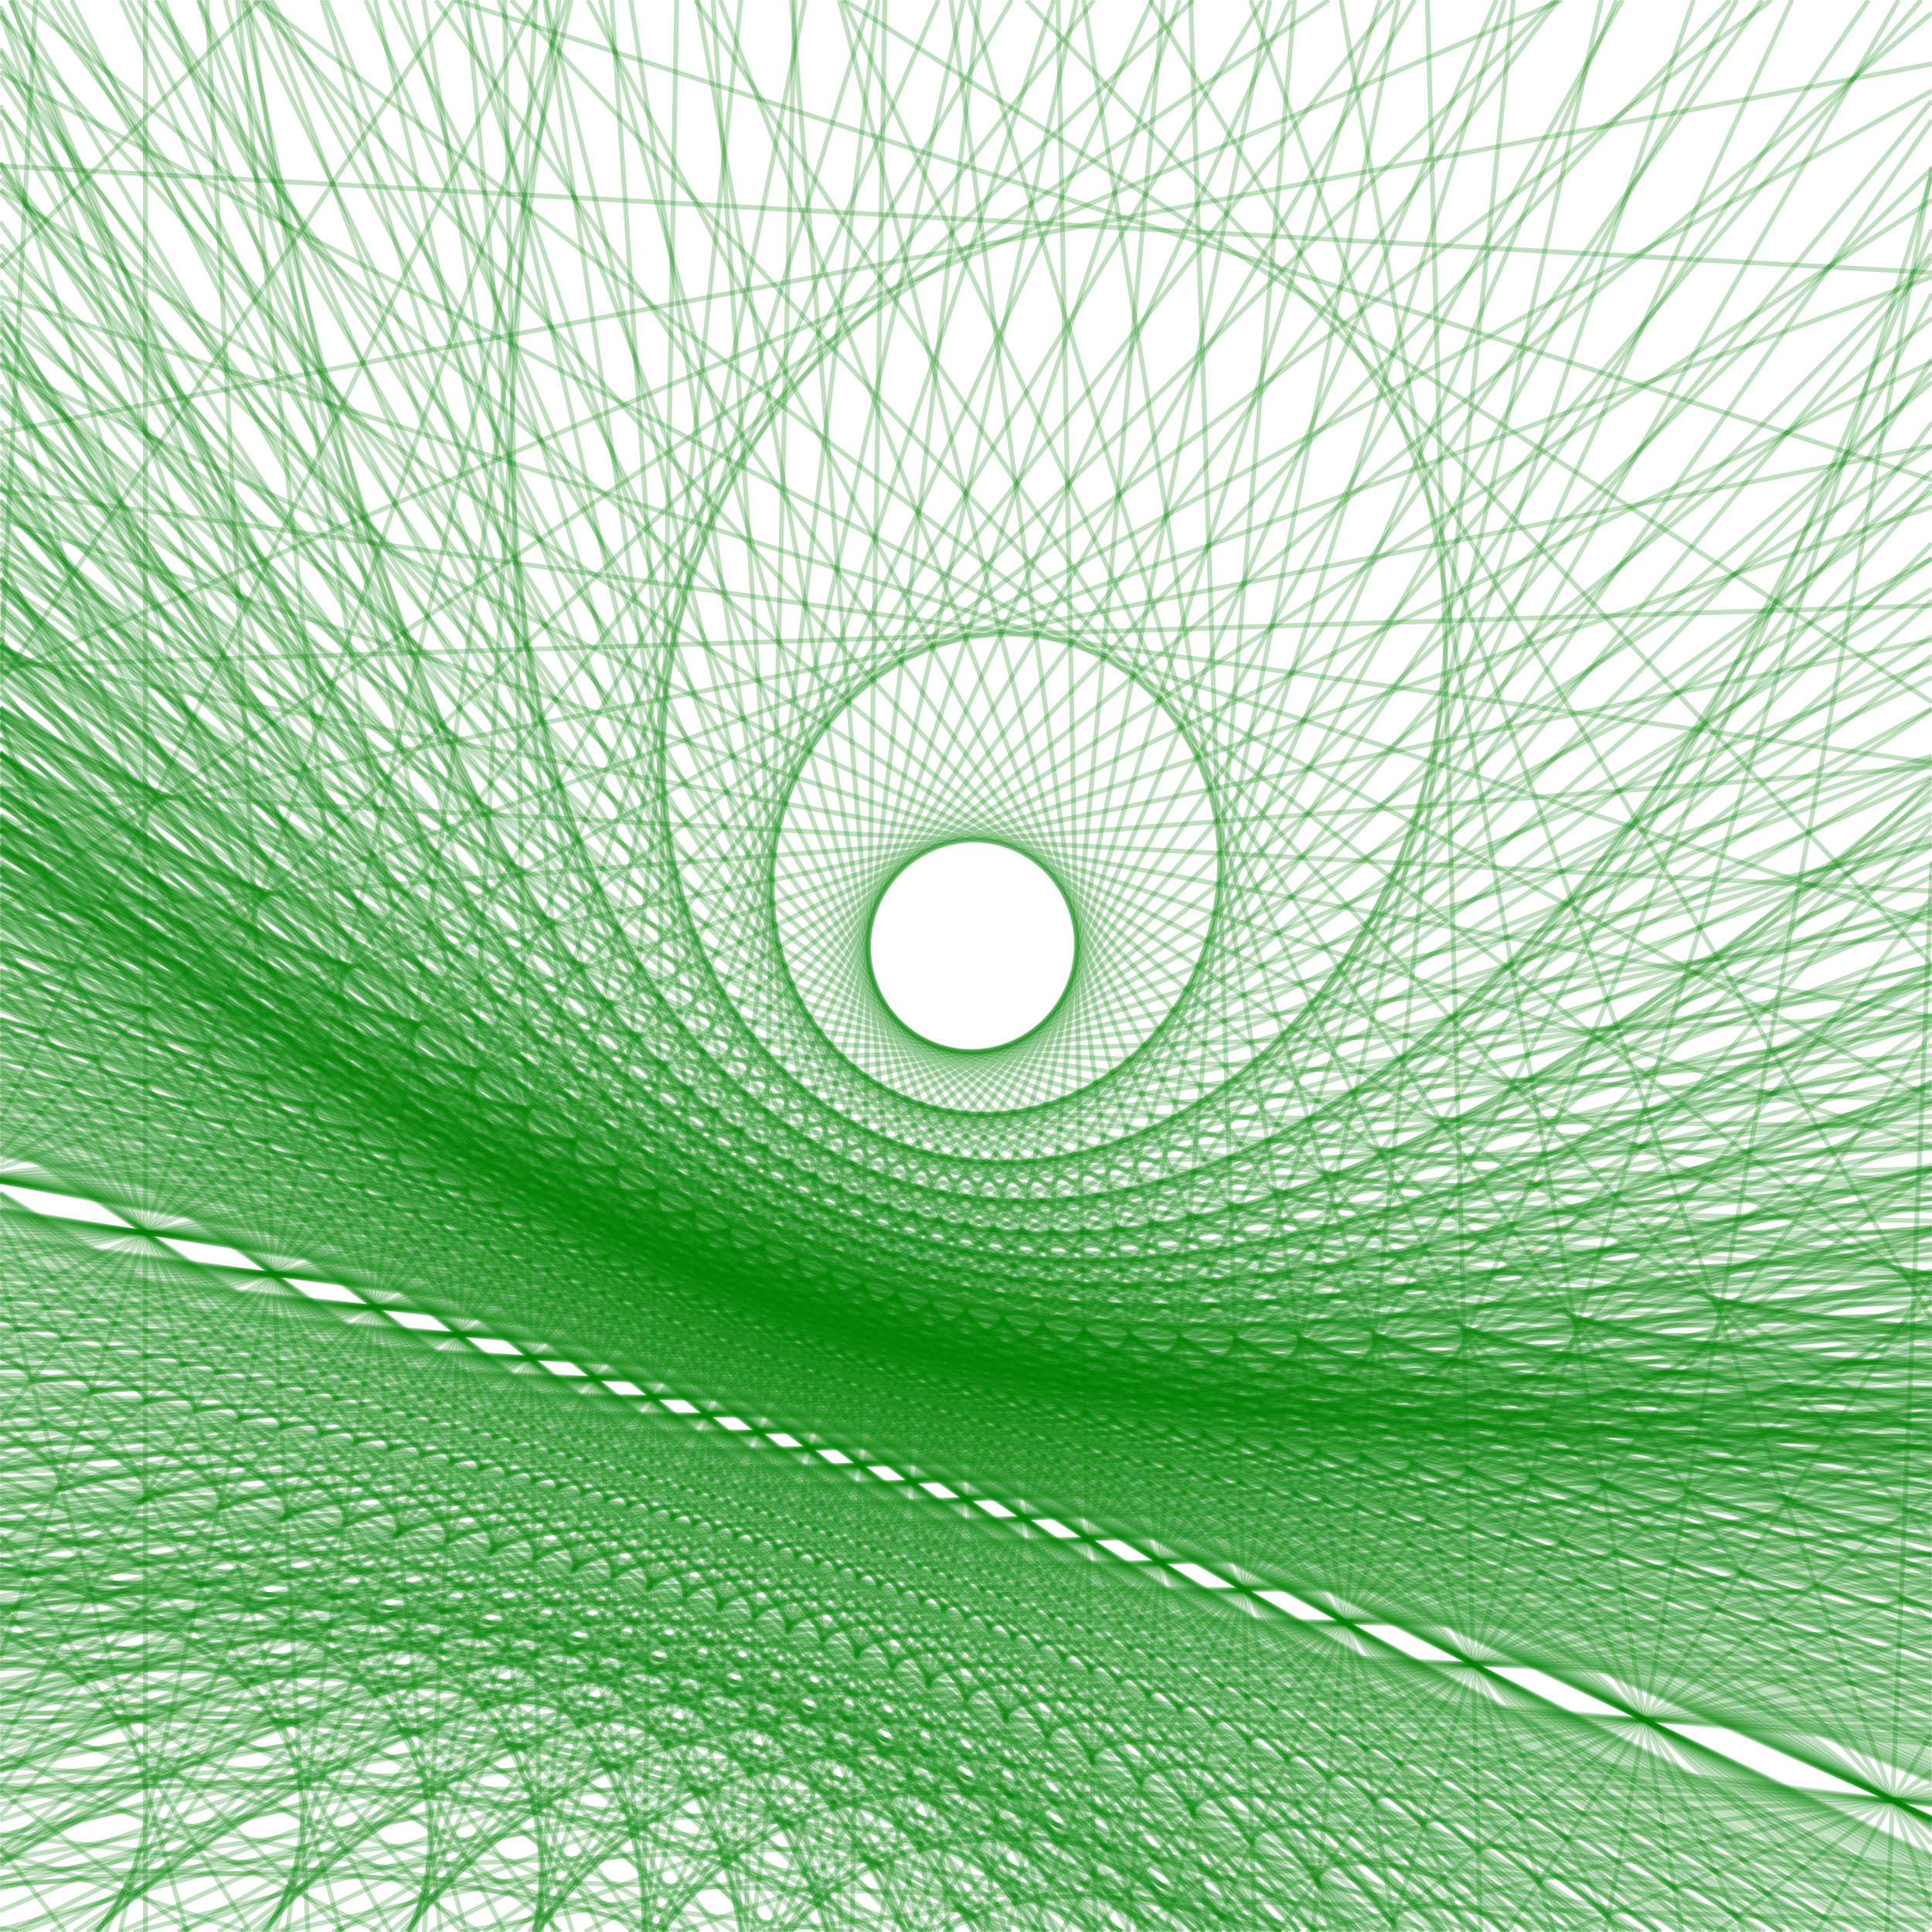 <?xml version="1.0" encoding="UTF-8"?>
<!DOCTYPE svg PUBLIC "-//W3C//DTD SVG 1.1//EN"
    "http://www.w3.org/Graphics/SVG/1.1/DTD/svg11.dtd"><svg width="400" height="400" stroke="black" fill="none" fill-opacity="0.75" font-style="italic" font-family="CMU Serif, sans-serif" xmlns="http://www.w3.org/2000/svg" xmlns:xlink="http://www.w3.org/1999/xlink" version="1.1"><filter id="blur"><feGaussianBlur stdDeviation="2"/></filter><rect width="100%" height="100%" fill="white" stroke="none" fill-opacity="1"/><polygon points="262.932,0.0 181.835,400.0 " stroke-opacity="0.25" stroke="green"/><polygon points="334.739,0.0 161.108,400.0 " stroke-opacity="0.25" stroke="green"/><polygon points="400.0,24.9 137.236,400 " stroke-opacity="0.25" stroke="green"/><polygon points="400.0,112.522 109.444,400.0 " stroke-opacity="0.25" stroke="green"/><polygon points="400.0,165.095 76.681,400.0 " stroke-opacity="0.25" stroke="green"/><polygon points="400.0,200.144 37.481,400 " stroke-opacity="0.25" stroke="green"/><polygon points="0.0,395.628 400.0,225.179 " stroke-opacity="0.25" stroke="green"/><polygon points="0.0,376.852 400.0,243.955 " stroke-opacity="0.25" stroke="green"/><polygon points="0.0,362.249 400.0,258.558 " stroke-opacity="0.25" stroke="green"/><polygon points="0.0,350.566 400.0,270.241 " stroke-opacity="0.25" stroke="green"/><polygon points="0.0,341.007 400.0,279.8 " stroke-opacity="0.25" stroke="green"/><polygon points="0.0,333.041 400.0,287.766 " stroke-opacity="0.25" stroke="green"/><polygon points="0.0,326.301 400.0,294.506 " stroke-opacity="0.25" stroke="green"/><polygon points="0.0,320.524 400.0,300.283 " stroke-opacity="0.25" stroke="green"/><polygon points="0.0,315.517 400.0,305.29 " stroke-opacity="0.25" stroke="green"/><polygon points="285.715,-5.684341886080802e-14 159.315,400 " stroke-opacity="0.25" stroke="green"/><polygon points="359.591,0.0 136.859,400.0 " stroke-opacity="0.25" stroke="green"/><polygon points="400,53.632 110.973,400 " stroke-opacity="0.25" stroke="green"/><polygon points="400.0,124.354 80.806,400.0 " stroke-opacity="0.25" stroke="green"/><polygon points="400.0,169.589 45.199,400.0 " stroke-opacity="0.25" stroke="green"/><polygon points="400,201.011 2.535,400 " stroke-opacity="0.25" stroke="green"/><polygon points="-5.684341886080802e-14,380.626 400,224.109 " stroke-opacity="0.25" stroke="green"/><polygon points="5.684341886080802e-14,364.811 400,241.803 " stroke-opacity="0.25" stroke="green"/><polygon points="0.0,352.309 400.0,255.792 " stroke-opacity="0.25" stroke="green"/><polygon points="0.0,342.177 400.0,267.128 " stroke-opacity="0.25" stroke="green"/><polygon points="-5.684341886080802e-14,333.799 400,276.502 " stroke-opacity="0.25" stroke="green"/><polygon points="5.684341886080802e-14,326.757 400,284.381 " stroke-opacity="0.25" stroke="green"/><polygon points="0.0,320.754 400.0,291.098 " stroke-opacity="0.25" stroke="green"/><polygon points="0.0,315.576 400.0,296.891 " stroke-opacity="0.25" stroke="green"/><polygon points="0.0,311.064 400.0,301.939 " stroke-opacity="0.25" stroke="green"/><polygon points="309.811,0.0 136.023,400.0 " stroke-opacity="0.25" stroke="green"/><polygon points="386.845,-5.684341886080802e-14 111.453,400 " stroke-opacity="0.25" stroke="green"/><polygon points="400.0,77.274 83.052,400.0 " stroke-opacity="0.25" stroke="green"/><polygon points="400,135.808 49.848,400.0 " stroke-opacity="0.25" stroke="green"/><polygon points="400.0,175.128 10.51,400.0 " stroke-opacity="0.25" stroke="green"/><polygon points="0.0,383.419 400.0,203.361 " stroke-opacity="0.25" stroke="green"/><polygon points="-5.684341886080802e-14,366.368 400,224.617 " stroke-opacity="0.25" stroke="green"/><polygon points="0.0,353.066 400.0,241.198 " stroke-opacity="0.25" stroke="green"/><polygon points="0.0,342.401 400.0,254.493 " stroke-opacity="0.25" stroke="green"/><polygon points="0.0,333.658 400.0,265.391 " stroke-opacity="0.25" stroke="green"/><polygon points="-5.684341886080802e-14,326.362 400,274.487 " stroke-opacity="0.25" stroke="green"/><polygon points="0.0,320.18 400.0,282.194 " stroke-opacity="0.25" stroke="green"/><polygon points="0.0,314.875 400.0,288.806 " stroke-opacity="0.25" stroke="green"/><polygon points="5.684341886080802e-14,310.273 400,294.543 " stroke-opacity="0.25" stroke="green"/><polygon points="0.0,306.243 400.0,299.566 " stroke-opacity="0.25" stroke="green"/><polygon points="335.896,0.0 111.335,400.0 " stroke-opacity="0.25" stroke="green"/><polygon points="400.0,20.884 84.116,400 " stroke-opacity="0.25" stroke="green"/><polygon points="400.0,97.54 52.503,400.0 " stroke-opacity="0.25" stroke="green"/><polygon points="400.0,146.938 15.339,400 " stroke-opacity="0.25" stroke="green"/><polygon points="0.0,385.234 400.0,181.423 " stroke-opacity="0.25" stroke="green"/><polygon points="0.0,366.896 400.0,206.863 " stroke-opacity="0.25" stroke="green"/><polygon points="0.0,352.811 400.0,226.403 " stroke-opacity="0.25" stroke="green"/><polygon points="0.0,341.653 400.0,241.882 " stroke-opacity="0.25" stroke="green"/><polygon points="-5.684341886080802e-14,332.596 400,254.448 " stroke-opacity="0.25" stroke="green"/><polygon points="0.0,325.096 400.0,264.852 " stroke-opacity="0.25" stroke="green"/><polygon points="0.0,318.785 400.0,273.607 " stroke-opacity="0.25" stroke="green"/><polygon points="0.0,313.4 400.0,281.078 " stroke-opacity="0.25" stroke="green"/><polygon points="0.0,308.752 400.0,287.526 " stroke-opacity="0.25" stroke="green"/><polygon points="-5.684341886080802e-14,304.699 400,293.15 " stroke-opacity="0.25" stroke="green"/><polygon points="5.684341886080802e-14,301.133 400,298.096 " stroke-opacity="0.25" stroke="green"/><polygon points="364.826,-5.684341886080802e-14 84.484,400 " stroke-opacity="0.25" stroke="green"/><polygon points="400.0,52.65 53.872,400 " stroke-opacity="0.25" stroke="green"/><polygon points="400,115.46 18.064,400.0 " stroke-opacity="0.25" stroke="green"/><polygon points="0.0,386.082 400.0,157.805 " stroke-opacity="0.25" stroke="green"/><polygon points="0.0,366.377 400.0,188.286 " stroke-opacity="0.25" stroke="green"/><polygon points="-5.684341886080802e-14,351.514 400,211.276 " stroke-opacity="0.25" stroke="green"/><polygon points="0.0,339.905 400.0,229.234 " stroke-opacity="0.25" stroke="green"/><polygon points="0.0,330.585 400.0,243.65 " stroke-opacity="0.25" stroke="green"/><polygon points="0.0,322.939 400.0,255.478 " stroke-opacity="0.25" stroke="green"/><polygon points="0.0,316.553 400.0,265.356 " stroke-opacity="0.25" stroke="green"/><polygon points="0.0,311.138 400.0,273.731 " stroke-opacity="0.25" stroke="green"/><polygon points="0.0,306.49 400.0,280.921 " stroke-opacity="0.25" stroke="green"/><polygon points="0.0,302.456 400.0,287.161 " stroke-opacity="0.25" stroke="green"/><polygon points="-5.684341886080802e-14,298.922 400,292.628 " stroke-opacity="0.25" stroke="green"/><polygon points="0.0,295.8 400.0,297.457 " stroke-opacity="0.25" stroke="green"/><polygon points="397.759,-5.684341886080802e-14 54.465,400 " stroke-opacity="0.25" stroke="green"/><polygon points="400.0,79.054 19.395,400.0 " stroke-opacity="0.25" stroke="green"/><polygon points="0.0,385.986 400.0,131.701 " stroke-opacity="0.25" stroke="green"/><polygon points="-5.684341886080802e-14,364.78 400,168.464 " stroke-opacity="0.25" stroke="green"/><polygon points="-5.684341886080802e-14,349.134 400,195.588 " stroke-opacity="0.25" stroke="green"/><polygon points="0.0,337.114 400.0,216.426 " stroke-opacity="0.25" stroke="green"/><polygon points="0.0,327.591 400.0,232.935 " stroke-opacity="0.25" stroke="green"/><polygon points="0.0,319.86 400.0,246.338 " stroke-opacity="0.25" stroke="green"/><polygon points="0.0,313.458 400.0,257.435 " stroke-opacity="0.25" stroke="green"/><polygon points="0.0,308.071 400.0,266.775 " stroke-opacity="0.25" stroke="green"/><polygon points="0.0,303.474 400.0,274.745 " stroke-opacity="0.25" stroke="green"/><polygon points="-5.684341886080802e-14,299.505 400,281.624 " stroke-opacity="0.25" stroke="green"/><polygon points="0.0,296.045 400.0,287.624 " stroke-opacity="0.25" stroke="green"/><polygon points="5.684341886080802e-14,293 400,292.902 " stroke-opacity="0.25" stroke="green"/><polygon points="0.0,290.301 400.0,297.581 " stroke-opacity="0.25" stroke="green"/><polygon points="400.0,34.906 19.865,400.0 " stroke-opacity="0.25" stroke="green"/><polygon points="0.0,384.962 400.0,101.796 " stroke-opacity="0.25" stroke="green"/><polygon points="0.0,362.05 400.0,146.719 " stroke-opacity="0.25" stroke="green"/><polygon points="-5.684341886080802e-14,345.6 400,178.971 " stroke-opacity="0.25" stroke="green"/><polygon points="-5.684341886080802e-14,333.217 400,203.249 " stroke-opacity="0.25" stroke="green"/><polygon points="0.0,323.559 400.0,222.186 " stroke-opacity="0.25" stroke="green"/><polygon points="-5.684341886080802e-14,315.814 400,237.369 " stroke-opacity="0.25" stroke="green"/><polygon points="0.0,309.467 400.0,249.814 " stroke-opacity="0.25" stroke="green"/><polygon points="0.0,304.17 400.0,260.201 " stroke-opacity="0.25" stroke="green"/><polygon points="0.0,299.681 400.0,269 " stroke-opacity="0.25" stroke="green"/><polygon points="0.0,295.83 400.0,276.551 " stroke-opacity="0.25" stroke="green"/><polygon points="0.0,292.49 400.0,283.1 " stroke-opacity="0.25" stroke="green"/><polygon points="0.0,289.564 400.0,288.836 " stroke-opacity="0.25" stroke="green"/><polygon points="0.0,286.981 400.0,293.9 " stroke-opacity="0.25" stroke="green"/><polygon points="-5.684341886080802e-14,284.684 400,298.405 " stroke-opacity="0.25" stroke="green"/><polygon points="5.684341886080802e-14,383.01 400,65.864 " stroke-opacity="0.25" stroke="green"/><polygon points="0.0,358.075 400.0,121.96 " stroke-opacity="0.25" stroke="green"/><polygon points="0.0,340.79 400.0,160.842 " stroke-opacity="0.25" stroke="green"/><polygon points="-5.684341886080802e-14,328.104 400,189.38 " stroke-opacity="0.25" stroke="green"/><polygon points="0.0,318.397 400.0,211.217 " stroke-opacity="0.25" stroke="green"/><polygon points="0.0,310.73 400.0,228.466 " stroke-opacity="0.25" stroke="green"/><polygon points="0.0,304.52 400.0,242.435 " stroke-opacity="0.25" stroke="green"/><polygon points="0.0,299.389 400.0,253.978 " stroke-opacity="0.25" stroke="green"/><polygon points="0.0,295.078 400.0,263.677 " stroke-opacity="0.25" stroke="green"/><polygon points="-5.684341886080802e-14,291.404 400,271.941 " stroke-opacity="0.25" stroke="green"/><polygon points="0.0,288.237 400.0,279.066 " stroke-opacity="0.25" stroke="green"/><polygon points="-5.684341886080802e-14,285.477 400,285.274 " stroke-opacity="0.25" stroke="green"/><polygon points="-5.684341886080802e-14,283.052 400,290.729 " stroke-opacity="0.25" stroke="green"/><polygon points="0.0,280.904 400.0,295.562 " stroke-opacity="0.25" stroke="green"/><polygon points="0.0,278.988 400.0,299.873 " stroke-opacity="0.25" stroke="green"/><polygon points="0.0,352.638 400.0,92.361 " stroke-opacity="0.25" stroke="green"/><polygon points="0.0,334.487 400.0,140.275 " stroke-opacity="0.25" stroke="green"/><polygon points="0.0,321.591 400.0,174.315 " stroke-opacity="0.25" stroke="green"/><polygon points="0.0,311.958 400.0,199.745 " stroke-opacity="0.25" stroke="green"/><polygon points="0.0,304.487 400.0,219.465 " stroke-opacity="0.25" stroke="green"/><polygon points="0.0,298.525 400.0,235.204 " stroke-opacity="0.25" stroke="green"/><polygon points="0.0,293.656 400.0,248.056 " stroke-opacity="0.25" stroke="green"/><polygon points="-5.684341886080802e-14,289.605 400,258.75 " stroke-opacity="0.25" stroke="green"/><polygon points="0.0,286.182 400.0,267.787 " stroke-opacity="0.25" stroke="green"/><polygon points="0.0,283.251 400.0,275.524 " stroke-opacity="0.25" stroke="green"/><polygon points="0.0,280.713 400.0,282.223 " stroke-opacity="0.25" stroke="green"/><polygon points="0.0,278.494 400.0,288.08 " stroke-opacity="0.25" stroke="green"/><polygon points="0.0,276.538 400.0,293.244 " stroke-opacity="0.25" stroke="green"/><polygon points="0.0,274.8 400.0,297.831 " stroke-opacity="0.25" stroke="green"/><polygon points="0.0,273.246 400.0,301.933 " stroke-opacity="0.25" stroke="green"/><polygon points="0.0,326.294 400.0,115.739 " stroke-opacity="0.25" stroke="green"/><polygon points="-5.684341886080802e-14,313.361 400,157.261 " stroke-opacity="0.25" stroke="green"/><polygon points="-5.684341886080802e-14,303.994 400,187.334 " stroke-opacity="0.25" stroke="green"/><polygon points="0.0,296.897 400.0,210.119 " stroke-opacity="0.25" stroke="green"/><polygon points="0.0,291.333 400.0,227.98 " stroke-opacity="0.25" stroke="green"/><polygon points="-5.684341886080802e-14,286.856 400,242.356 " stroke-opacity="0.25" stroke="green"/><polygon points="0.0,283.173 400.0,254.178 " stroke-opacity="0.25" stroke="green"/><polygon points="0.0,280.092 400.0,264.07 " stroke-opacity="0.25" stroke="green"/><polygon points="0.0,277.476 400.0,272.469 " stroke-opacity="0.25" stroke="green"/><polygon points="0.0,275.227 400.0,279.69 " stroke-opacity="0.25" stroke="green"/><polygon points="-5.684341886080802e-14,273.273 400,285.964 " stroke-opacity="0.25" stroke="green"/><polygon points="0.0,271.559 400.0,291.466 " stroke-opacity="0.25" stroke="green"/><polygon points="5.684341886080802e-14,270.044 400,296.33 " stroke-opacity="0.25" stroke="green"/><polygon points="0.0,268.695 400.0,300.661 " stroke-opacity="0.25" stroke="green"/><polygon points="0.0,267.486 400.0,304.542 " stroke-opacity="0.25" stroke="green"/><polygon points="0.0,302.855 400.0,136.909 " stroke-opacity="0.25" stroke="green"/><polygon points="0.0,294.09 400.0,173.301 " stroke-opacity="0.25" stroke="green"/><polygon points="0.0,287.646 400.0,200.057 " stroke-opacity="0.25" stroke="green"/><polygon points="0.0,282.709 400.0,220.556 " stroke-opacity="0.25" stroke="green"/><polygon points="5.684341886080802e-14,278.806 400,236.764 " stroke-opacity="0.25" stroke="green"/><polygon points="0.0,275.642 400.0,249.9 " stroke-opacity="0.25" stroke="green"/><polygon points="0.0,273.026 400.0,260.762 " stroke-opacity="0.25" stroke="green"/><polygon points="0.0,270.827 400.0,269.893 " stroke-opacity="0.25" stroke="green"/><polygon points="5.684341886080802e-14,268.952 400,277.677 " stroke-opacity="0.25" stroke="green"/><polygon points="5.684341886080802e-14,267.335 400,284.391 " stroke-opacity="0.25" stroke="green"/><polygon points="0.0,265.926 400.0,290.242 " stroke-opacity="0.25" stroke="green"/><polygon points="0.0,264.687 400.0,295.386 " stroke-opacity="0.25" stroke="green"/><polygon points="0.0,263.59 400.0,299.944 " stroke-opacity="0.25" stroke="green"/><polygon points="0.0,262.61 400.0,304.01 " stroke-opacity="0.25" stroke="green"/><polygon points="0.0,261.731 400.0,307.66 " stroke-opacity="0.25" stroke="green"/><polygon points="0.0,281.528 400.0,156.524 " stroke-opacity="0.25" stroke="green"/><polygon points="0.0,276.22 400.0,188.697 " stroke-opacity="0.25" stroke="green"/><polygon points="0.0,272.272 400.0,212.623 " stroke-opacity="0.25" stroke="green"/><polygon points="0.0,269.222 400.0,231.113 " stroke-opacity="0.25" stroke="green"/><polygon points="-5.684341886080802e-14,266.794 400,245.831 " stroke-opacity="0.25" stroke="green"/><polygon points="0.0,264.815 400.0,257.824 " stroke-opacity="0.25" stroke="green"/><polygon points="0.0,263.172 400.0,267.784 " stroke-opacity="0.25" stroke="green"/><polygon points="0.0,261.785 400.0,276.189 " stroke-opacity="0.25" stroke="green"/><polygon points="0.0,260.6 400.0,283.376 " stroke-opacity="0.25" stroke="green"/><polygon points="-5.684341886080802e-14,259.574 400,289.592 " stroke-opacity="0.25" stroke="green"/><polygon points="0.0,258.678 400.0,295.021 " stroke-opacity="0.25" stroke="green"/><polygon points="0.0,257.889 400.0,299.804 " stroke-opacity="0.25" stroke="green"/><polygon points="0.0,257.189 400.0,304.049 " stroke-opacity="0.25" stroke="green"/><polygon points="0.0,256.563 400.0,307.843 " stroke-opacity="0.25" stroke="green"/><polygon points="5.684341886080802e-14,256 400,311.254 " stroke-opacity="0.25" stroke="green"/><polygon points="-5.684341886080802e-14,261.723 400,175.078 " stroke-opacity="0.25" stroke="green"/><polygon points="0.0,259.394 400.0,203.694 " stroke-opacity="0.25" stroke="green"/><polygon points="5.684341886080802e-14,257.647 400,225.155 " stroke-opacity="0.25" stroke="green"/><polygon points="5.684341886080802e-14,256.289 400,241.848 " stroke-opacity="0.25" stroke="green"/><polygon points="0.0,255.202 400.0,255.202 " stroke-opacity="0.25" stroke="green"/><polygon points="0.0,254.312 400.0,266.128 " stroke-opacity="0.25" stroke="green"/><polygon points="0.0,253.571 400.0,275.233 " stroke-opacity="0.25" stroke="green"/><polygon points="0.0,252.944 400.0,282.937 " stroke-opacity="0.25" stroke="green"/><polygon points="0.0,252.407 400.0,289.541 " stroke-opacity="0.25" stroke="green"/><polygon points="-5.684341886080802e-14,251.941 400,295.264 " stroke-opacity="0.25" stroke="green"/><polygon points="0.0,251.533 400.0,300.271 " stroke-opacity="0.25" stroke="green"/><polygon points="0.0,251.174 400.0,304.69 " stroke-opacity="0.25" stroke="green"/><polygon points="0.0,250.854 400.0,308.618 " stroke-opacity="0.25" stroke="green"/><polygon points="-5.684341886080802e-14,250.568 400,312.132 " stroke-opacity="0.25" stroke="green"/><polygon points="5.684341886080802e-14,250.311 400,315.295 " stroke-opacity="0.25" stroke="green"/><polygon points="-5.684341886080802e-14,242.985 400,192.963 " stroke-opacity="0.25" stroke="green"/><polygon points="-5.684341886080802e-14,243.326 400,218.504 " stroke-opacity="0.25" stroke="green"/><polygon points="0.0,243.583 400.0,237.771 " stroke-opacity="0.25" stroke="green"/><polygon points="5.684341886080802e-14,243.784 400,252.824 " stroke-opacity="0.25" stroke="green"/><polygon points="0.0,243.945 400.0,264.908 " stroke-opacity="0.25" stroke="green"/><polygon points="0.0,244.077 400.0,274.823 " stroke-opacity="0.25" stroke="green"/><polygon points="0.0,244.188 400.0,283.105 " stroke-opacity="0.25" stroke="green"/><polygon points="-5.684341886080802e-14,244.282 400,290.127 " stroke-opacity="0.25" stroke="green"/><polygon points="0.0,244.362 400.0,296.156 " stroke-opacity="0.25" stroke="green"/><polygon points="0.0,244.432 400.0,301.388 " stroke-opacity="0.25" stroke="green"/><polygon points="0.0,244.493 400.0,305.972 " stroke-opacity="0.25" stroke="green"/><polygon points="0.0,244.547 400.0,310.022 " stroke-opacity="0.25" stroke="green"/><polygon points="0.0,244.595 400.0,313.625 " stroke-opacity="0.25" stroke="green"/><polygon points="0.0,244.638 400.0,316.851 " stroke-opacity="0.25" stroke="green"/><polygon points="0.0,244.677 400.0,319.757 " stroke-opacity="0.25" stroke="green"/><polygon points="0.0,224.938 400.0,210.513 " stroke-opacity="0.25" stroke="green"/><polygon points="-5.684341886080802e-14,227.772 400,233.322 " stroke-opacity="0.25" stroke="green"/><polygon points="0.0,229.916 400.0,250.587 " stroke-opacity="0.25" stroke="green"/><polygon points="-5.684341886080802e-14,231.596 400,264.11 " stroke-opacity="0.25" stroke="green"/><polygon points="0.0,232.948 400.0,274.989 " stroke-opacity="0.25" stroke="green"/><polygon points="0.0,234.058 400.0,283.931 " stroke-opacity="0.25" stroke="green"/><polygon points="0.0,234.987 400.0,291.41 " stroke-opacity="0.25" stroke="green"/><polygon points="0.0,235.776 400.0,297.758 " stroke-opacity="0.25" stroke="green"/><polygon points="-5.684341886080802e-14,236.454 400,303.214 " stroke-opacity="0.25" stroke="green"/><polygon points="0.0,237.043 400.0,307.953 " stroke-opacity="0.25" stroke="green"/><polygon points="5.684341886080802e-14,237.559 400,312.109 " stroke-opacity="0.25" stroke="green"/><polygon points="-5.684341886080802e-14,238.015 400,315.781 " stroke-opacity="0.25" stroke="green"/><polygon points="0.0,238.421 400.0,319.051 " stroke-opacity="0.25" stroke="green"/><polygon points="0.0,238.785 400.0,321.981 " stroke-opacity="0.25" stroke="green"/><polygon points="5.684341886080802e-14,239.113 400,324.621 " stroke-opacity="0.25" stroke="green"/><polygon points="0.0,207.259 400.0,228.029 " stroke-opacity="0.25" stroke="green"/><polygon points="0.0,212.517 400.0,248.334 " stroke-opacity="0.25" stroke="green"/><polygon points="-5.684341886080802e-14,216.502 400,263.721 " stroke-opacity="0.25" stroke="green"/><polygon points="-5.684341886080802e-14,219.625 400,275.783 " stroke-opacity="0.25" stroke="green"/><polygon points="0.0,222.14 400.0,285.494 " stroke-opacity="0.25" stroke="green"/><polygon points="0.0,224.208 400.0,293.479 " stroke-opacity="0.25" stroke="green"/><polygon points="0.0,225.939 400.0,300.162 " stroke-opacity="0.25" stroke="green"/><polygon points="-5.684341886080802e-14,227.408 400,305.836 " stroke-opacity="0.25" stroke="green"/><polygon points="0.0,228.671 400.0,310.714 " stroke-opacity="0.25" stroke="green"/><polygon points="0.0,229.769 400.0,314.953 " stroke-opacity="0.25" stroke="green"/><polygon points="0.0,230.732 400.0,318.67 " stroke-opacity="0.25" stroke="green"/><polygon points="0.0,231.583 400.0,321.957 " stroke-opacity="0.25" stroke="green"/><polygon points="-5.684341886080802e-14,232.341 400,324.884 " stroke-opacity="0.25" stroke="green"/><polygon points="0.0,233.02 400.0,327.506 " stroke-opacity="0.25" stroke="green"/><polygon points="-5.684341886080802e-14,233.632 400,329.87 " stroke-opacity="0.25" stroke="green"/><polygon points="0.0,189.646 400.0,245.805 " stroke-opacity="0.25" stroke="green"/><polygon points="-5.684341886080802e-14,197.362 400,263.731 " stroke-opacity="0.25" stroke="green"/><polygon points="0.0,203.202 400.0,277.301 " stroke-opacity="0.25" stroke="green"/><polygon points="-5.684341886080802e-14,207.777 400,287.929 " stroke-opacity="0.25" stroke="green"/><polygon points="-5.684341886080802e-14,211.457 400,296.48 " stroke-opacity="0.25" stroke="green"/><polygon points="0.0,214.482 400.0,303.507 " stroke-opacity="0.25" stroke="green"/><polygon points="0.0,217.012 400.0,309.385 " stroke-opacity="0.25" stroke="green"/><polygon points="5.684341886080802e-14,219.159 400,314.375 " stroke-opacity="0.25" stroke="green"/><polygon points="-5.684341886080802e-14,221.005 400,318.663 " stroke-opacity="0.25" stroke="green"/><polygon points="0.0,222.608 400.0,322.388 " stroke-opacity="0.25" stroke="green"/><polygon points="5.684341886080802e-14,224.014 400,325.654 " stroke-opacity="0.25" stroke="green"/><polygon points="-5.684341886080802e-14,225.256 400,328.54 " stroke-opacity="0.25" stroke="green"/><polygon points="0.0,226.362 400.0,331.11 " stroke-opacity="0.25" stroke="green"/><polygon points="0.0,227.353 400.0,333.413 " stroke-opacity="0.25" stroke="green"/><polygon points="5.684341886080802e-14,228.247 400,335.488 " stroke-opacity="0.25" stroke="green"/><polygon points="-5.684341886080802e-14,171.804 400,264.144 " stroke-opacity="0.25" stroke="green"/><polygon points="-5.684341886080802e-14,182.111 400,279.719 " stroke-opacity="0.25" stroke="green"/><polygon points="-5.684341886080802e-14,189.886 400,291.468 " stroke-opacity="0.25" stroke="green"/><polygon points="0.0,195.96 400.0,300.647 " stroke-opacity="0.25" stroke="green"/><polygon points="5.684341886080802e-14,200.837 400,308.016 " stroke-opacity="0.25" stroke="green"/><polygon points="0.0,204.838 400.0,314.063 " stroke-opacity="0.25" stroke="green"/><polygon points="0.0,208.18 400.0,319.113 " stroke-opacity="0.25" stroke="green"/><polygon points="-5.684341886080802e-14,211.014 400,323.395 " stroke-opacity="0.25" stroke="green"/><polygon points="0.0,213.446 400.0,327.071 " stroke-opacity="0.25" stroke="green"/><polygon points="0.0,215.558 400.0,330.262 " stroke-opacity="0.25" stroke="green"/><polygon points="0.0,217.408 400.0,333.058 " stroke-opacity="0.25" stroke="green"/><polygon points="0.0,219.042 400.0,335.527 " stroke-opacity="0.25" stroke="green"/><polygon points="0.0,220.496 400.0,337.724 " stroke-opacity="0.25" stroke="green"/><polygon points="0.0,221.798 400.0,339.692 " stroke-opacity="0.25" stroke="green"/><polygon points="0.0,222.971 400.0,341.464 " stroke-opacity="0.25" stroke="green"/><polygon points="-5.684341886080802e-14,153.417 400,283.385 " stroke-opacity="0.25" stroke="green"/><polygon points="0.0,166.56 400.0,296.528 " stroke-opacity="0.25" stroke="green"/><polygon points="5.684341886080802e-14,176.417 400,306.385 " stroke-opacity="0.25" stroke="green"/><polygon points="0.0,184.084 400.0,314.052 " stroke-opacity="0.25" stroke="green"/><polygon points="0.0,190.218 400.0,320.186 " stroke-opacity="0.25" stroke="green"/><polygon points="0.0,195.236 400.0,325.204 " stroke-opacity="0.25" stroke="green"/><polygon points="0.0,199.418 400.0,329.386 " stroke-opacity="0.25" stroke="green"/><polygon points="0.0,202.957 400.0,332.925 " stroke-opacity="0.25" stroke="green"/><polygon points="0.0,205.99 400.0,335.958 " stroke-opacity="0.25" stroke="green"/><polygon points="0.0,208.618 400.0,338.586 " stroke-opacity="0.25" stroke="green"/><polygon points="0.0,210.918 400.0,340.886 " stroke-opacity="0.25" stroke="green"/><polygon points="0.0,212.948 400.0,342.916 " stroke-opacity="0.25" stroke="green"/><polygon points="0.0,214.752 400.0,344.72 " stroke-opacity="0.25" stroke="green"/><polygon points="0.0,216.366 400.0,346.334 " stroke-opacity="0.25" stroke="green"/><polygon points="5.684341886080802e-14,217.819 400,347.787 " stroke-opacity="0.25" stroke="green"/><polygon points="0.0,134.127 400.0,303.925 " stroke-opacity="0.25" stroke="green"/><polygon points="0.0,150.487 400.0,314.43 " stroke-opacity="0.25" stroke="green"/><polygon points="0.0,162.653 400.0,322.242 " stroke-opacity="0.25" stroke="green"/><polygon points="0.0,172.055 400.0,328.28 " stroke-opacity="0.25" stroke="green"/><polygon points="0.0,179.539 400.0,333.085 " stroke-opacity="0.25" stroke="green"/><polygon points="-5.684341886080802e-14,185.638 400,337.001 " stroke-opacity="0.25" stroke="green"/><polygon points="0.0,190.703 400.0,340.253 " stroke-opacity="0.25" stroke="green"/><polygon points="0.0,194.977 400.0,342.998 " stroke-opacity="0.25" stroke="green"/><polygon points="0.0,198.631 400.0,345.344 " stroke-opacity="0.25" stroke="green"/><polygon points="-5.684341886080802e-14,201.792 400,347.374 " stroke-opacity="0.25" stroke="green"/><polygon points="5.684341886080802e-14,204.553 400,349.146 " stroke-opacity="0.25" stroke="green"/><polygon points="0.0,206.985 400.0,350.708 " stroke-opacity="0.25" stroke="green"/><polygon points="0.0,209.144 400.0,352.094 " stroke-opacity="0.25" stroke="green"/><polygon points="0.0,211.073 400.0,353.333 " stroke-opacity="0.25" stroke="green"/><polygon points="5.684341886080802e-14,212.808 400,354.447 " stroke-opacity="0.25" stroke="green"/><polygon points="0.0,113.504 400.0,326.26 " stroke-opacity="0.25" stroke="green"/><polygon points="0.0,133.634 400.0,333.757 " stroke-opacity="0.25" stroke="green"/><polygon points="0.0,148.435 400.0,339.269 " stroke-opacity="0.25" stroke="green"/><polygon points="0.0,159.774 400.0,343.492 " stroke-opacity="0.25" stroke="green"/><polygon points="5.684341886080802e-14,168.739 400,346.831 " stroke-opacity="0.25" stroke="green"/><polygon points="0.0,176.005 400.0,349.537 " stroke-opacity="0.25" stroke="green"/><polygon points="0.0,182.014 400.0,351.774 " stroke-opacity="0.25" stroke="green"/><polygon points="0.0,187.065 400.0,353.655 " stroke-opacity="0.25" stroke="green"/><polygon points="5.684341886080802e-14,191.371 400,355.259 " stroke-opacity="0.25" stroke="green"/><polygon points="5.684341886080802e-14,195.084 400,356.642 " stroke-opacity="0.25" stroke="green"/><polygon points="0.0,198.321 400.0,357.847 " stroke-opacity="0.25" stroke="green"/><polygon points="0.0,201.166 400.0,358.907 " stroke-opacity="0.25" stroke="green"/><polygon points="0.0,203.687 400.0,359.846 " stroke-opacity="0.25" stroke="green"/><polygon points="0.0,205.937 400.0,360.684 " stroke-opacity="0.25" stroke="green"/><polygon points="0.0,207.956 400.0,361.436 " stroke-opacity="0.25" stroke="green"/><polygon points="0.0,90.998 400.0,351.034 " stroke-opacity="0.25" stroke="green"/><polygon points="-5.684341886080802e-14,115.693 400,354.929 " stroke-opacity="0.25" stroke="green"/><polygon points="-5.684341886080802e-14,133.578 400,357.749 " stroke-opacity="0.25" stroke="green"/><polygon points="0.0,147.129 400.0,359.886 " stroke-opacity="0.25" stroke="green"/><polygon points="0.0,157.752 400.0,361.562 " stroke-opacity="0.25" stroke="green"/><polygon points="-5.684341886080802e-14,166.302 400,362.91 " stroke-opacity="0.25" stroke="green"/><polygon points="0.0,173.332 400.0,364.019 " stroke-opacity="0.25" stroke="green"/><polygon points="0.0,179.216 400.0,364.947 " stroke-opacity="0.25" stroke="green"/><polygon points="0.0,184.211 400.0,365.734 " stroke-opacity="0.25" stroke="green"/><polygon points="0.0,188.505 400.0,366.412 " stroke-opacity="0.25" stroke="green"/><polygon points="-5.684341886080802e-14,192.237 400,367 " stroke-opacity="0.25" stroke="green"/><polygon points="0.0,195.509 400.0,367.516 " stroke-opacity="0.25" stroke="green"/><polygon points="5.684341886080802e-14,198.402 400,367.972 " stroke-opacity="0.25" stroke="green"/><polygon points="0.0,200.977 400.0,368.379 " stroke-opacity="0.25" stroke="green"/><polygon points="0.0,203.286 400.0,368.743 " stroke-opacity="0.25" stroke="green"/><polygon points="-5.684341886080802e-14,65.875 400,379.124 " stroke-opacity="0.25" stroke="green"/><polygon points="0.0,96.27 400.0,378.492 " stroke-opacity="0.25" stroke="green"/><polygon points="5.684341886080802e-14,117.864 400,378.042 " stroke-opacity="0.25" stroke="green"/><polygon points="0.0,133.996 400.0,377.707 " stroke-opacity="0.25" stroke="green"/><polygon points="-5.684341886080802e-14,146.506 400,377.446 " stroke-opacity="0.25" stroke="green"/><polygon points="0.0,156.49 400.0,377.238 " stroke-opacity="0.25" stroke="green"/><polygon points="0.0,164.644 400.0,377.069 " stroke-opacity="0.25" stroke="green"/><polygon points="0.0,171.428 400.0,376.927 " stroke-opacity="0.25" stroke="green"/><polygon points="0.0,177.16 400.0,376.808 " stroke-opacity="0.25" stroke="green"/><polygon points="0.0,182.069 400.0,376.706 " stroke-opacity="0.25" stroke="green"/><polygon points="0.0,186.318 400.0,376.618 " stroke-opacity="0.25" stroke="green"/><polygon points="0.0,190.034 400.0,376.54 " stroke-opacity="0.25" stroke="green"/><polygon points="-5.684341886080802e-14,193.31 400,376.472 " stroke-opacity="0.25" stroke="green"/><polygon points="0.0,196.22 400.0,376.411 " stroke-opacity="0.25" stroke="green"/><polygon points="0.0,198.822 400.0,376.357 " stroke-opacity="0.25" stroke="green"/><polygon points="0.0,37.097 387.426,400.0 " stroke-opacity="0.25" stroke="green"/><polygon points="0.0,74.851 393.724,400 " stroke-opacity="0.25" stroke="green"/><polygon points="5.684341886080802e-14,101.021 399.184,400.0 " stroke-opacity="0.25" stroke="green"/><polygon points="-5.684341886080802e-14,120.228 400,397.256 " stroke-opacity="0.25" stroke="green"/><polygon points="0.0,134.926 400.0,394.689 " stroke-opacity="0.25" stroke="green"/><polygon points="-5.684341886080802e-14,146.535 400,392.661 " stroke-opacity="0.25" stroke="green"/><polygon points="0.0,155.937 400.0,391.019 " stroke-opacity="0.25" stroke="green"/><polygon points="0.0,163.706 400.0,389.662 " stroke-opacity="0.25" stroke="green"/><polygon points="0.0,170.233 400.0,388.521 " stroke-opacity="0.25" stroke="green"/><polygon points="-5.684341886080802e-14,175.795 400,387.55 " stroke-opacity="0.25" stroke="green"/><polygon points="0.0,180.591 400.0,386.712 " stroke-opacity="0.25" stroke="green"/><polygon points="-5.684341886080802e-14,184.769 400,385.982 " stroke-opacity="0.25" stroke="green"/><polygon points="0.0,188.441 400.0,385.341 " stroke-opacity="0.25" stroke="green"/><polygon points="0.0,191.693 400.0,384.773 " stroke-opacity="0.25" stroke="green"/><polygon points="-5.684341886080802e-14,194.595 400,384.266 " stroke-opacity="0.25" stroke="green"/><polygon points="0.0,3.13 354.566,400 " stroke-opacity="0.25" stroke="green"/><polygon points="5.684341886080802e-14,50.73 362.597,400.0 " stroke-opacity="0.25" stroke="green"/><polygon points="0.0,82.698 369.629,400 " stroke-opacity="0.25" stroke="green"/><polygon points="-5.684341886080802e-14,105.648 375.839,400 " stroke-opacity="0.25" stroke="green"/><polygon points="-5.684341886080802e-14,122.925 381.362,400.0 " stroke-opacity="0.25" stroke="green"/><polygon points="0.0,136.4 386.306,400.0 " stroke-opacity="0.25" stroke="green"/><polygon points="-5.684341886080802e-14,147.205 390.758,400 " stroke-opacity="0.25" stroke="green"/><polygon points="0.0,156.061 394.788,400 " stroke-opacity="0.25" stroke="green"/><polygon points="0.0,163.452 398.453,400 " stroke-opacity="0.25" stroke="green"/><polygon points="0.0,169.714 400.0,398.968 " stroke-opacity="0.25" stroke="green"/><polygon points="0.0,175.087 400.0,397.294 " stroke-opacity="0.25" stroke="green"/><polygon points="0.0,179.747 400.0,395.843 " stroke-opacity="0.25" stroke="green"/><polygon points="0.0,183.829 400.0,394.571 " stroke-opacity="0.25" stroke="green"/><polygon points="0.0,187.433 400.0,393.449 " stroke-opacity="0.25" stroke="green"/><polygon points="-5.684341886080802e-14,190.638 400,392.451 " stroke-opacity="0.25" stroke="green"/><polygon points="28.587,-5.684341886080802e-14 326.146,400 " stroke-opacity="0.25" stroke="green"/><polygon points="5.684341886080802e-14,22.896 335.489,400 " stroke-opacity="0.25" stroke="green"/><polygon points="0.0,62.43 343.734,400 " stroke-opacity="0.25" stroke="green"/><polygon points="0.0,90.036 351.063,400.0 " stroke-opacity="0.25" stroke="green"/><polygon points="-5.684341886080802e-14,110.404 357.621,400 " stroke-opacity="0.25" stroke="green"/><polygon points="0.0,126.052 363.524,400 " stroke-opacity="0.25" stroke="green"/><polygon points="0.0,138.449 368.865,400 " stroke-opacity="0.25" stroke="green"/><polygon points="5.684341886080802e-14,148.513 373.72,400 " stroke-opacity="0.25" stroke="green"/><polygon points="-5.684341886080802e-14,156.847 378.154,400.0 " stroke-opacity="0.25" stroke="green"/><polygon points="0.0,163.86 382.218,400.0 " stroke-opacity="0.25" stroke="green"/><polygon points="5.684341886080802e-14,169.845 385.958,400.0 " stroke-opacity="0.25" stroke="green"/><polygon points="-5.684341886080802e-14,175.011 389.409,400 " stroke-opacity="0.25" stroke="green"/><polygon points="0.0,179.516 392.606,400.0 " stroke-opacity="0.25" stroke="green"/><polygon points="0.0,183.479 395.574,400.0 " stroke-opacity="0.25" stroke="green"/><polygon points="-5.684341886080802e-14,186.993 398.337,400 " stroke-opacity="0.25" stroke="green"/><polygon points="56.062,0.0 300.876,400.0 " stroke-opacity="0.25" stroke="green"/><polygon points="7.712,0.0 311.297,400.0 " stroke-opacity="0.25" stroke="green"/><polygon points="0.0,39.579 320.545,400.0 " stroke-opacity="0.25" stroke="green"/><polygon points="-5.684341886080802e-14,73.112 328.809,400.0 " stroke-opacity="0.25" stroke="green"/><polygon points="0.0,97.251 336.237,400 " stroke-opacity="0.25" stroke="green"/><polygon points="5.684341886080802e-14,115.457 342.951,400 " stroke-opacity="0.25" stroke="green"/><polygon points="0.0,129.679 349.047,400.0 " stroke-opacity="0.25" stroke="green"/><polygon points="-5.684341886080802e-14,141.095 354.609,400.0 " stroke-opacity="0.25" stroke="green"/><polygon points="0.0,150.461 359.703,400 " stroke-opacity="0.25" stroke="green"/><polygon points="0.0,158.284 364.386,400 " stroke-opacity="0.25" stroke="green"/><polygon points="0.0,164.916 368.705,400.0 " stroke-opacity="0.25" stroke="green"/><polygon points="0.0,170.61 372.702,400.0 " stroke-opacity="0.25" stroke="green"/><polygon points="0.0,175.552 376.411,400.0 " stroke-opacity="0.25" stroke="green"/><polygon points="0.0,179.881 379.863,400.0 " stroke-opacity="0.25" stroke="green"/><polygon points="0.0,183.705 383.083,400.0 " stroke-opacity="0.25" stroke="green"/><polygon points="80.689,0.0 277.845,400.0 " stroke-opacity="0.25" stroke="green"/><polygon points="32.61,-5.684341886080802e-14 289.226,400 " stroke-opacity="0.25" stroke="green"/><polygon points="0.0,13.229 299.37,400 " stroke-opacity="0.25" stroke="green"/><polygon points="0.0,54.51 308.467,400.0 " stroke-opacity="0.25" stroke="green"/><polygon points="0.0,83.328 316.672,400 " stroke-opacity="0.25" stroke="green"/><polygon points="-5.684341886080802e-14,104.587 324.109,400.0 " stroke-opacity="0.25" stroke="green"/><polygon points="0.0,120.917 330.882,400.0 " stroke-opacity="0.25" stroke="green"/><polygon points="0.0,133.852 337.076,400.0 " stroke-opacity="0.25" stroke="green"/><polygon points="0.0,144.353 342.762,400 " stroke-opacity="0.25" stroke="green"/><polygon points="0.0,153.047 348,400.0 " stroke-opacity="0.25" stroke="green"/><polygon points="0.0,160.364 352.841,400 " stroke-opacity="0.25" stroke="green"/><polygon points="-5.684341886080802e-14,166.607 357.329,400 " stroke-opacity="0.25" stroke="green"/><polygon points="0.0,171.996 361.501,400.0 " stroke-opacity="0.25" stroke="green"/><polygon points="-5.684341886080802e-14,176.695 365.388,400 " stroke-opacity="0.25" stroke="green"/><polygon points="5.684341886080802e-14,180.829 369.02,400.0 " stroke-opacity="0.25" stroke="green"/><polygon points="103.241,0.0 256.372,400.0 " stroke-opacity="0.25" stroke="green"/><polygon points="55.079,-5.684341886080802e-14 268.679,400 " stroke-opacity="0.25" stroke="green"/><polygon points="12.034,0.0 279.677,400.0 " stroke-opacity="0.25" stroke="green"/><polygon points="0.0,33.733 289.567,400 " stroke-opacity="0.25" stroke="green"/><polygon points="0.0,68.475 298.506,400 " stroke-opacity="0.25" stroke="green"/><polygon points="0.0,93.421 306.627,400.0 " stroke-opacity="0.25" stroke="green"/><polygon points="0.0,112.203 314.036,400.0 " stroke-opacity="0.25" stroke="green"/><polygon points="0.0,126.853 320.823,400 " stroke-opacity="0.25" stroke="green"/><polygon points="0.0,138.6 327.063,400 " stroke-opacity="0.25" stroke="green"/><polygon points="-5.684341886080802e-14,148.23 332.82,400 " stroke-opacity="0.25" stroke="green"/><polygon points="0.0,156.267 338.148,400.0 " stroke-opacity="0.25" stroke="green"/><polygon points="0.0,163.076 343.093,400.0 " stroke-opacity="0.25" stroke="green"/><polygon points="0.0,168.919 347.695,400.0 " stroke-opacity="0.25" stroke="green"/><polygon points="0.0,173.987 351.988,400.0 " stroke-opacity="0.25" stroke="green"/><polygon points="0.0,178.426 356.003,400 " stroke-opacity="0.25" stroke="green"/><polygon points="124.315,0.0 235.924,400.0 " stroke-opacity="0.25" stroke="green"/><polygon points="75.694,0.0 249.181,400.0 " stroke-opacity="0.25" stroke="green"/><polygon points="32.166,0.0 261.048,400.0 " stroke-opacity="0.25" stroke="green"/><polygon points="0.0,10.085 271.734,400.0 " stroke-opacity="0.25" stroke="green"/><polygon points="-5.684341886080802e-14,52.491 281.407,400 " stroke-opacity="0.25" stroke="green"/><polygon points="0.0,81.948 290.204,400 " stroke-opacity="0.25" stroke="green"/><polygon points="5.684341886080802e-14,103.601 298.239,400.0 " stroke-opacity="0.25" stroke="green"/><polygon points="0.0,120.189 305.607,400 " stroke-opacity="0.25" stroke="green"/><polygon points="0.0,133.303 312.388,400.0 " stroke-opacity="0.25" stroke="green"/><polygon points="0.0,143.931 318.649,400 " stroke-opacity="0.25" stroke="green"/><polygon points="0.0,152.718 324.448,400.0 " stroke-opacity="0.25" stroke="green"/><polygon points="0.0,160.105 329.834,400.0 " stroke-opacity="0.25" stroke="green"/><polygon points="0.0,166.401 334.85,400.0 " stroke-opacity="0.25" stroke="green"/><polygon points="0.0,171.832 339.532,400.0 " stroke-opacity="0.25" stroke="green"/><polygon points="-5.684341886080802e-14,176.565 343.913,400 " stroke-opacity="0.25" stroke="green"/><polygon points="144.394,0.0 216.05,400.0 " stroke-opacity="0.25" stroke="green"/><polygon points="94.906,-5.684341886080802e-14 230.335,400 " stroke-opacity="0.25" stroke="green"/><polygon points="50.578,0.0 243.13,400.0 " stroke-opacity="0.25" stroke="green"/><polygon points="10.643,0.0 254.657,400.0 " stroke-opacity="0.25" stroke="green"/><polygon points="0.0,35.127 265.096,400.0 " stroke-opacity="0.25" stroke="green"/><polygon points="0.0,70.176 274.593,400.0 " stroke-opacity="0.25" stroke="green"/><polygon points="0.0,95.211 283.271,400.0 " stroke-opacity="0.25" stroke="green"/><polygon points="0.0,113.987 291.231,400.0 " stroke-opacity="0.25" stroke="green"/><polygon points="0.0,128.59 298.559,400 " stroke-opacity="0.25" stroke="green"/><polygon points="0.0,140.273 305.327,400 " stroke-opacity="0.25" stroke="green"/><polygon points="0.0,149.832 311.597,400.0 " stroke-opacity="0.25" stroke="green"/><polygon points="0.0,157.798 317.422,400.0 " stroke-opacity="0.25" stroke="green"/><polygon points="0.0,164.538 322.848,400.0 " stroke-opacity="0.25" stroke="green"/><polygon points="0.0,170.315 327.914,400 " stroke-opacity="0.25" stroke="green"/><polygon points="0.0,175.322 332.655,400.0 " stroke-opacity="0.25" stroke="green"/><polygon points="163.897,0.0 196.343,400.0 " stroke-opacity="0.25" stroke="green"/><polygon points="113.088,0.0 211.787,400.0 " stroke-opacity="0.25" stroke="green"/><polygon points="67.602,-5.684341886080802e-14 225.613,400 " stroke-opacity="0.25" stroke="green"/><polygon points="26.643,0.0 238.062,400.0 " stroke-opacity="0.25" stroke="green"/><polygon points="-5.684341886080802e-14,16.063 249.332,400 " stroke-opacity="0.25" stroke="green"/><polygon points="0.0,58.143 259.581,400.0 " stroke-opacity="0.25" stroke="green"/><polygon points="0.0,87.176 268.942,400.0 " stroke-opacity="0.25" stroke="green"/><polygon points="-5.684341886080802e-14,108.416 277.526,400 " stroke-opacity="0.25" stroke="green"/><polygon points="0.0,124.628 285.426,400 " stroke-opacity="0.25" stroke="green"/><polygon points="-5.684341886080802e-14,137.41 292.72,400 " stroke-opacity="0.25" stroke="green"/><polygon points="0.0,147.745 299.476,400.0 " stroke-opacity="0.25" stroke="green"/><polygon points="0.0,156.275 305.751,400.0 " stroke-opacity="0.25" stroke="green"/><polygon points="0.0,163.435 311.595,400.0 " stroke-opacity="0.25" stroke="green"/><polygon points="-5.684341886080802e-14,169.531 317.05,400.0 " stroke-opacity="0.25" stroke="green"/><polygon points="0.0,174.782 322.154,400.0 " stroke-opacity="0.25" stroke="green"/><polygon points="183.211,-5.684341886080802e-14 176.403,400 " stroke-opacity="0.25" stroke="green"/><polygon points="130.563,-5.684341886080802e-14 193.195,400 " stroke-opacity="0.25" stroke="green"/><polygon points="83.509,-5.684341886080802e-14 208.203,400 " stroke-opacity="0.25" stroke="green"/><polygon points="41.201,0.0 221.697,400.0 " stroke-opacity="0.25" stroke="green"/><polygon points="2.955,0.0 233.895,400.0 " stroke-opacity="0.25" stroke="green"/><polygon points="0.0,45.939 244.976,400.0 " stroke-opacity="0.25" stroke="green"/><polygon points="-5.684341886080802e-14,79.71 255.086,400.0 " stroke-opacity="0.25" stroke="green"/><polygon points="-5.684341886080802e-14,103.701 264.347,400 " stroke-opacity="0.25" stroke="green"/><polygon points="0.0,121.625 272.862,400 " stroke-opacity="0.25" stroke="green"/><polygon points="-5.684341886080802e-14,135.523 280.718,400 " stroke-opacity="0.25" stroke="green"/><polygon points="5.684341886080802e-14,146.616 287.988,400 " stroke-opacity="0.25" stroke="green"/><polygon points="0.0,155.675 294.735,400.0 " stroke-opacity="0.25" stroke="green"/><polygon points="-5.684341886080802e-14,163.212 301.015,400.0 " stroke-opacity="0.25" stroke="green"/><polygon points="0.0,169.581 306.873,400.0 " stroke-opacity="0.25" stroke="green"/><polygon points="0.0,175.035 312.351,400 " stroke-opacity="0.25" stroke="green"/><polygon points="202.726,-5.684341886080802e-14 155.807,400 " stroke-opacity="0.25" stroke="green"/><polygon points="147.629,-5.684341886080802e-14 174.207,400 " stroke-opacity="0.25" stroke="green"/><polygon points="98.525,0.0 190.605,400.0 " stroke-opacity="0.25" stroke="green"/><polygon points="54.486,0.0 205.312,400.0 " stroke-opacity="0.25" stroke="green"/><polygon points="14.766,0.0 218.577,400.0 " stroke-opacity="0.25" stroke="green"/><polygon points="5.684341886080802e-14,33.734 230.601,400.0 " stroke-opacity="0.25" stroke="green"/><polygon points="0.0,73.114 241.55,400 " stroke-opacity="0.25" stroke="green"/><polygon points="0.0,100.141 251.564,400.0 " stroke-opacity="0.25" stroke="green"/><polygon points="-5.684341886080802e-14,119.838 260.756,400 " stroke-opacity="0.25" stroke="green"/><polygon points="0.0,134.832 269.224,400.0 " stroke-opacity="0.25" stroke="green"/><polygon points="0.0,146.628 277.051,400 " stroke-opacity="0.25" stroke="green"/><polygon points="0.0,156.15 284.306,400.0 " stroke-opacity="0.25" stroke="green"/><polygon points="0.0,163.997 291.049,400.0 " stroke-opacity="0.25" stroke="green"/><polygon points="-5.684341886080802e-14,170.577 297.334,400 " stroke-opacity="0.25" stroke="green"/><polygon points="-5.684341886080802e-14,176.172 303.205,400.0 " stroke-opacity="0.25" stroke="green"/><polygon points="222.869,0.0 134.07,400.0 " stroke-opacity="0.25" stroke="green"/><polygon points="164.579,0.0 154.43,400.0 " stroke-opacity="0.25" stroke="green"/><polygon points="112.845,-5.684341886080802e-14 172.501,400 " stroke-opacity="0.25" stroke="green"/><polygon points="66.62,0.0 188.647,400.0 " stroke-opacity="0.25" stroke="green"/><polygon points="25.069,0.0 203.161,400.0 " stroke-opacity="0.25" stroke="green"/><polygon points="0.0,21.828 216.277,400.0 " stroke-opacity="0.25" stroke="green"/><polygon points="0.0,67.818 228.19,400.0 " stroke-opacity="0.25" stroke="green"/><polygon points="0.0,98.117 239.057,400.0 " stroke-opacity="0.25" stroke="green"/><polygon points="0.0,119.585 249.01,400.0 " stroke-opacity="0.25" stroke="green"/><polygon points="0.0,135.591 258.159,400 " stroke-opacity="0.25" stroke="green"/><polygon points="0.0,147.985 266.599,400.0 " stroke-opacity="0.25" stroke="green"/><polygon points="0.0,157.865 274.408,400.0 " stroke-opacity="0.25" stroke="green"/><polygon points="-5.684341886080802e-14,165.926 281.656,400.0 " stroke-opacity="0.25" stroke="green"/><polygon points="-5.684341886080802e-14,172.627 288.399,400 " stroke-opacity="0.25" stroke="green"/><polygon points="0.0,178.287 294.69,400 " stroke-opacity="0.25" stroke="green"/><polygon points="244.144,0.0 110.589,400.0 " stroke-opacity="0.25" stroke="green"/><polygon points="181.726,-5.684341886080802e-14 133.394,400 " stroke-opacity="0.25" stroke="green"/><polygon points="126.646,0.0 153.518,400.0 " stroke-opacity="0.25" stroke="green"/><polygon points="77.682,0.0 171.407,400.0 " stroke-opacity="0.25" stroke="green"/><polygon points="33.869,-5.684341886080802e-14 187.414,400 " stroke-opacity="0.25" stroke="green"/><polygon points="0.0,10.736 201.822,400.0 " stroke-opacity="0.25" stroke="green"/><polygon points="0.0,64.423 214.858,400.0 " stroke-opacity="0.25" stroke="green"/><polygon points="0.0,98.119 226.71,400.0 " stroke-opacity="0.25" stroke="green"/><polygon points="0.0,121.238 237.532,400.0 " stroke-opacity="0.25" stroke="green"/><polygon points="0.0,138.085 247.453,400 " stroke-opacity="0.25" stroke="green"/><polygon points="-5.684341886080802e-14,150.907 256.58,400 " stroke-opacity="0.25" stroke="green"/><polygon points="5.684341886080802e-14,160.992 265.005,400.0 " stroke-opacity="0.25" stroke="green"/><polygon points="5.684341886080802e-14,169.132 272.807,400 " stroke-opacity="0.25" stroke="green"/><polygon points="5.684341886080802e-14,175.841 280.052,400.0 " stroke-opacity="0.25" stroke="green"/><polygon points="0.0,181.465 286.797,400.0 " stroke-opacity="0.25" stroke="green"/><polygon points="267.195,-5.684341886080802e-14 84.575,400 " stroke-opacity="0.25" stroke="green"/><polygon points="199.434,5.684341886080802e-14 110.497,400 " stroke-opacity="0.25" stroke="green"/><polygon points="140.096,0.0 133.197,400.0 " stroke-opacity="0.25" stroke="green"/><polygon points="87.703,0.0 153.241,400.0 " stroke-opacity="0.25" stroke="green"/><polygon points="41.101,0.0 171.069,400.0 " stroke-opacity="0.25" stroke="green"/><polygon points="-5.684341886080802e-14,1.317 187.029,400.0 " stroke-opacity="0.25" stroke="green"/><polygon points="5.684341886080802e-14,63.75 201.4,400.0 " stroke-opacity="0.25" stroke="green"/><polygon points="0.0,100.751 214.409,400.0 " stroke-opacity="0.25" stroke="green"/><polygon points="-5.684341886080802e-14,125.231 226.239,400.0 " stroke-opacity="0.25" stroke="green"/><polygon points="5.684341886080802e-14,142.625 237.045,400 " stroke-opacity="0.25" stroke="green"/><polygon points="0.0,155.62 246.954,400 " stroke-opacity="0.25" stroke="green"/><polygon points="0.0,165.699 256.073,400 " stroke-opacity="0.25" stroke="green"/><polygon points="0.0,173.744 264.493,400 " stroke-opacity="0.25" stroke="green"/><polygon points="0.0,180.313 272.291,400.0 " stroke-opacity="0.25" stroke="green"/><polygon points="0.0,185.78 279.534,400.0 " stroke-opacity="0.25" stroke="green"/><polygon points="292.905,0.0 54.918,400.0 " stroke-opacity="0.25" stroke="green"/><polygon points="218.162,0.0 84.925,400.0 " stroke-opacity="0.25" stroke="green"/><polygon points="153.368,0.0 110.938,400.0 " stroke-opacity="0.25" stroke="green"/><polygon points="96.661,-5.684341886080802e-14 133.704,400 " stroke-opacity="0.25" stroke="green"/><polygon points="46.616,5.684341886080802e-14 153.795,400 " stroke-opacity="0.25" stroke="green"/><polygon points="2.124,0.0 171.658,400.0 " stroke-opacity="0.25" stroke="green"/><polygon points="0.0,66.907 187.642,400.0 " stroke-opacity="0.25" stroke="green"/><polygon points="0.0,106.735 202.03,400.0 " stroke-opacity="0.25" stroke="green"/><polygon points="-5.684341886080802e-14,132.032 215.049,400.0 " stroke-opacity="0.25" stroke="green"/><polygon points="0.0,149.524 226.886,400.0 " stroke-opacity="0.25" stroke="green"/><polygon points="0.0,162.341 237.695,400.0 " stroke-opacity="0.25" stroke="green"/><polygon points="0.0,172.135 247.604,400.0 " stroke-opacity="0.25" stroke="green"/><polygon points="-5.684341886080802e-14,179.864 256.72,400.0 " stroke-opacity="0.25" stroke="green"/><polygon points="0.0,186.118 265.137,400.0 " stroke-opacity="0.25" stroke="green"/><polygon points="-5.684341886080802e-14,191.283 272.93,400.0 " stroke-opacity="0.25" stroke="green"/><polygon points="322.565,0.0 19.975,400.0 " stroke-opacity="0.25" stroke="green"/><polygon points="238.53,-5.684341886080802e-14 55.508,400 " stroke-opacity="0.25" stroke="green"/><polygon points="166.651,0.0 85.901,400.0 " stroke-opacity="0.25" stroke="green"/><polygon points="104.468,0.0 112.195,400.0 " stroke-opacity="0.25" stroke="green"/><polygon points="50.143,0.0 135.166,400.0 " stroke-opacity="0.25" stroke="green"/><polygon points="2.275,0.0 155.406,400.0 " stroke-opacity="0.25" stroke="green"/><polygon points="5.684341886080802e-14,75.324 173.376,400 " stroke-opacity="0.25" stroke="green"/><polygon points="-5.684341886080802e-14,116.881 189.437,400.0 " stroke-opacity="0.25" stroke="green"/><polygon points="-5.684341886080802e-14,142.119 203.878,400.0 " stroke-opacity="0.25" stroke="green"/><polygon points="0.0,159.073 216.932,400.0 " stroke-opacity="0.25" stroke="green"/><polygon points="-5.684341886080802e-14,171.247 228.789,400.0 " stroke-opacity="0.25" stroke="green"/><polygon points="-5.684341886080802e-14,180.412 239.608,400.0 " stroke-opacity="0.25" stroke="green"/><polygon points="0.0,187.561 249.519,400 " stroke-opacity="0.25" stroke="green"/><polygon points="-5.684341886080802e-14,193.293 258.631,400 " stroke-opacity="0.25" stroke="green"/><polygon points="0.0,197.992 267.038,400.0 " stroke-opacity="0.25" stroke="green"/><polygon points="0.0,376.013 358.194,0.0 " stroke-opacity="0.25" stroke="green"/><polygon points="261.455,-5.684341886080802e-14 20.466,400 " stroke-opacity="0.25" stroke="green"/><polygon points="180.182,-5.684341886080802e-14 56.858,400 " stroke-opacity="0.25" stroke="green"/><polygon points="110.939,0.0 87.863,400.0 " stroke-opacity="0.25" stroke="green"/><polygon points="51.24,0.0 114.594,400.0 " stroke-opacity="0.25" stroke="green"/><polygon points="5.684341886080802e-14,2.194 137.879,400.0 " stroke-opacity="0.25" stroke="green"/><polygon points="0.0,90.745 158.343,400.0 " stroke-opacity="0.25" stroke="green"/><polygon points="-5.684341886080802e-14,132.027 176.469,400.0 " stroke-opacity="0.25" stroke="green"/><polygon points="0.0,155.916 192.637,400 " stroke-opacity="0.25" stroke="green"/><polygon points="0.0,171.49 207.148,400.0 " stroke-opacity="0.25" stroke="green"/><polygon points="0.0,182.448 220.244,400 " stroke-opacity="0.25" stroke="green"/><polygon points="0.0,190.577 232.122,400 " stroke-opacity="0.25" stroke="green"/><polygon points="-5.684341886080802e-14,196.847 242.945,400.0 " stroke-opacity="0.25" stroke="green"/><polygon points="-5.684341886080802e-14,201.83 252.847,400.0 " stroke-opacity="0.25" stroke="green"/><polygon points="0.0,205.886 261.941,400.0 " stroke-opacity="0.25" stroke="green"/><polygon points="-5.684341886080802e-14,335.186 400,2.667 " stroke-opacity="0.25" stroke="green"/><polygon points="0.0,370.348 288.39,0.0 " stroke-opacity="0.25" stroke="green"/><polygon points="194.278,0.0 21.89,400.0 " stroke-opacity="0.25" stroke="green"/><polygon points="115.735,-5.684341886080802e-14 59.43,400 " stroke-opacity="0.25" stroke="green"/><polygon points="49.192,5.684341886080802e-14 91.234,400 " stroke-opacity="0.25" stroke="green"/><polygon points="-5.684341886080802e-14,25.012 118.523,400.0 " stroke-opacity="0.25" stroke="green"/><polygon points="-5.684341886080802e-14,115.083 142.196,400 " stroke-opacity="0.25" stroke="green"/><polygon points="0.0,152.894 162.926,400.0 " stroke-opacity="0.25" stroke="green"/><polygon points="0.0,173.701 181.231,400.0 " stroke-opacity="0.25" stroke="green"/><polygon points="-5.684341886080802e-14,186.867 197.511,400.0 " stroke-opacity="0.25" stroke="green"/><polygon points="0.0,195.949 212.086,400.0 " stroke-opacity="0.25" stroke="green"/><polygon points="0.0,202.592 225.21,400.0 " stroke-opacity="0.25" stroke="green"/><polygon points="0.0,207.662 237.09,400.0 " stroke-opacity="0.25" stroke="green"/><polygon points="5.684341886080802e-14,211.659 247.894,400.0 " stroke-opacity="0.25" stroke="green"/><polygon points="5.684341886080802e-14,214.891 257.762,400.0 " stroke-opacity="0.25" stroke="green"/><polygon points="0.0,300.518 400.0,41.418 " stroke-opacity="0.25" stroke="green"/><polygon points="0.0,320.176 321.854,0.0 " stroke-opacity="0.25" stroke="green"/><polygon points="0.0,361.643 209.427,0.0 " stroke-opacity="0.25" stroke="green"/><polygon points="118.251,-5.684341886080802e-14 24.849,400 " stroke-opacity="0.25" stroke="green"/><polygon points="42.82,0.0 63.783,400.0 " stroke-opacity="0.25" stroke="green"/><polygon points="-5.684341886080802e-14,70.406 96.528,400 " stroke-opacity="0.25" stroke="green"/><polygon points="0.0,150.059 124.45,400.0 " stroke-opacity="0.25" stroke="green"/><polygon points="0.0,179.885 148.543,400.0 " stroke-opacity="0.25" stroke="green"/><polygon points="0.0,195.499 169.543,400 " stroke-opacity="0.25" stroke="green"/><polygon points="5.684341886080802e-14,205.104 188.011,400 " stroke-opacity="0.25" stroke="green"/><polygon points="0.0,211.61 204.377,400 " stroke-opacity="0.25" stroke="green"/><polygon points="5.684341886080802e-14,216.307 218.982,400.0 " stroke-opacity="0.25" stroke="green"/><polygon points="0.0,219.859 232.095,400.0 " stroke-opacity="0.25" stroke="green"/><polygon points="-5.684341886080802e-14,222.638 243.933,400 " stroke-opacity="0.25" stroke="green"/><polygon points="0.0,224.872 254.675,400.0 " stroke-opacity="0.25" stroke="green"/><polygon points="0.0,269.875 400.0,74.923 " stroke-opacity="0.25" stroke="green"/><polygon points="0.0,278.027 366.719,0.0 " stroke-opacity="0.25" stroke="green"/><polygon points="0.0,294.33 226.464,0.0 " stroke-opacity="0.25" stroke="green"/><polygon points="-5.684341886080802e-14,343.241 117.376,5.684341886080802e-14 " stroke-opacity="0.25" stroke="green"/><polygon points="30.106,0.0 30.106,400.0 " stroke-opacity="0.25" stroke="green"/><polygon points="-5.684341886080802e-14,147.598 70.619,400.0 " stroke-opacity="0.25" stroke="green"/><polygon points="0.0,196.509 104.38,400 " stroke-opacity="0.25" stroke="green"/><polygon points="-5.684341886080802e-14,212.812 132.947,400 " stroke-opacity="0.25" stroke="green"/><polygon points="-5.684341886080802e-14,220.964 157.433,400.0 " stroke-opacity="0.25" stroke="green"/><polygon points="0.0,225.855 178.654,400 " stroke-opacity="0.25" stroke="green"/><polygon points="0.0,229.116 197.223,400 " stroke-opacity="0.25" stroke="green"/><polygon points="0.0,231.445 213.607,400 " stroke-opacity="0.25" stroke="green"/><polygon points="-5.684341886080802e-14,233.192 228.17,400.0 " stroke-opacity="0.25" stroke="green"/><polygon points="5.684341886080802e-14,234.551 241.201,400.0 " stroke-opacity="0.25" stroke="green"/><polygon points="0.0,235.637 252.928,400.0 " stroke-opacity="0.25" stroke="green"/><polygon points="-5.684341886080802e-14,241.809 400,104.887 " stroke-opacity="0.25" stroke="green"/><polygon points="-5.684341886080802e-14,240.66 400,18.807 " stroke-opacity="0.25" stroke="green"/><polygon points="0.0,238.439 247.042,0.0 " stroke-opacity="0.25" stroke="green"/><polygon points="-5.684341886080802e-14,232.328 110.927,0.0 " stroke-opacity="0.25" stroke="green"/><polygon points="0.0,140.413 7.359,-5.684341886080802e-14 " stroke-opacity="0.25" stroke="green"/><polygon points="0.0,262.859 38.654,400.0 " stroke-opacity="0.25" stroke="green"/><polygon points="-5.684341886080802e-14,253.471 80.828,400.0 " stroke-opacity="0.25" stroke="green"/><polygon points="0.0,250.653 115.58,400.0 " stroke-opacity="0.25" stroke="green"/><polygon points="0.0,249.297 144.71,400 " stroke-opacity="0.25" stroke="green"/><polygon points="0.0,248.498 169.481,400.0 " stroke-opacity="0.25" stroke="green"/><polygon points="0.0,247.973 190.803,400.0 " stroke-opacity="0.25" stroke="green"/><polygon points="0.0,247.6 209.349,400.0 " stroke-opacity="0.25" stroke="green"/><polygon points="0.0,247.323 225.629,400 " stroke-opacity="0.25" stroke="green"/><polygon points="-5.684341886080802e-14,247.108 240.033,400 " stroke-opacity="0.25" stroke="green"/><polygon points="0.0,246.937 252.869,400.0 " stroke-opacity="0.25" stroke="green"/><polygon points="0.0,215.251 400.0,132.531 " stroke-opacity="0.25" stroke="green"/><polygon points="0.0,205.906 400.0,57.308 " stroke-opacity="0.25" stroke="green"/><polygon points="0.0,188.175 275.111,-5.684341886080802e-14 " stroke-opacity="0.25" stroke="green"/><polygon points="0.0,141.579 94.057,-5.684341886080802e-14 " stroke-opacity="0.25" stroke="green"/><polygon points="0.0,317.432 51.795,400.0 " stroke-opacity="0.25" stroke="green"/><polygon points="0.0,291.449 95.541,400.0 " stroke-opacity="0.25" stroke="green"/><polygon points="0.0,279.244 131.103,400.0 " stroke-opacity="0.25" stroke="green"/><polygon points="0.0,272.155 160.582,400 " stroke-opacity="0.25" stroke="green"/><polygon points="-5.684341886080802e-14,267.523 185.416,400.0 " stroke-opacity="0.25" stroke="green"/><polygon points="0.0,264.259 206.621,400.0 " stroke-opacity="0.25" stroke="green"/><polygon points="0.0,261.835 224.94,400.0 " stroke-opacity="0.25" stroke="green"/><polygon points="0.0,259.963 240.924,400.0 " stroke-opacity="0.25" stroke="green"/><polygon points="-5.684341886080802e-14,258.475 254.993,400 " stroke-opacity="0.25" stroke="green"/><polygon points="0.0,189.331 400.0,158.803 " stroke-opacity="0.25" stroke="green"/><polygon points="-5.684341886080802e-14,172.112 400,92.312 " stroke-opacity="0.25" stroke="green"/><polygon points="0.0,139.637 323.365,0.0 " stroke-opacity="0.25" stroke="green"/><polygon points="0.0,55.502 53.693,5.684341886080802e-14 " stroke-opacity="0.25" stroke="green"/><polygon points="0.0,382.441 13.454,400.0 " stroke-opacity="0.25" stroke="green"/><polygon points="0.0,332.482 71.241,400.0 " stroke-opacity="0.25" stroke="green"/><polygon points="-5.684341886080802e-14,309.22 116.186,400.0 " stroke-opacity="0.25" stroke="green"/><polygon points="0.0,295.768 152.143,400.0 " stroke-opacity="0.25" stroke="green"/><polygon points="0.0,287 181.562,400.0 " stroke-opacity="0.25" stroke="green"/><polygon points="0.0,280.833 206.077,400.0 " stroke-opacity="0.25" stroke="green"/><polygon points="0.0,276.26 226.821,400.0 " stroke-opacity="0.25" stroke="green"/><polygon points="-5.684341886080802e-14,272.732 244.602,400.0 " stroke-opacity="0.25" stroke="green"/><polygon points="0.0,269.929 260.012,400.0 " stroke-opacity="0.25" stroke="green"/><polygon points="0.0,163.267 400.0,184.515 " stroke-opacity="0.25" stroke="green"/><polygon points="-5.684341886080802e-14,137.821 400,125.394 " stroke-opacity="0.25" stroke="green"/><polygon points="0.0,89.538 400.0,13.214 " stroke-opacity="0.25" stroke="green"/><polygon points="0.0,370.762 39.532,400.0 " stroke-opacity="0.25" stroke="green"/><polygon points="0.0,337.528 99.217,400.0 " stroke-opacity="0.25" stroke="green"/><polygon points="0.0,318.224 144.535,400 " stroke-opacity="0.25" stroke="green"/><polygon points="-5.684341886080802e-14,305.609 180.116,400 " stroke-opacity="0.25" stroke="green"/><polygon points="0.0,296.721 208.794,400.0 " stroke-opacity="0.25" stroke="green"/><polygon points="0.0,290.119 232.4,400.0 " stroke-opacity="0.25" stroke="green"/><polygon points="0.0,285.023 252.171,400.0 " stroke-opacity="0.25" stroke="green"/><polygon points="0.0,280.97 268.97,400.0 " stroke-opacity="0.25" stroke="green"/><polygon points="-5.684341886080802e-14,136.262 400,210.434 " stroke-opacity="0.25" stroke="green"/><polygon points="0.0,101.525 400.0,157.942 " stroke-opacity="0.25" stroke="green"/><polygon points="-5.684341886080802e-14,34.361 400,56.447 " stroke-opacity="0.25" stroke="green"/><polygon points="-5.684341886080802e-14,362.638 78.705,400 " stroke-opacity="0.25" stroke="green"/><polygon points="0.0,338.507 138.538,400.0 " stroke-opacity="0.25" stroke="green"/><polygon points="-5.684341886080802e-14,322.615 182.699,400.0 " stroke-opacity="0.25" stroke="green"/><polygon points="5.684341886080802e-14,311.358 216.633,400.0 " stroke-opacity="0.25" stroke="green"/><polygon points="5.684341886080802e-14,302.966 243.524,400 " stroke-opacity="0.25" stroke="green"/><polygon points="-5.684341886080802e-14,296.469 265.358,400 " stroke-opacity="0.25" stroke="green"/><polygon points="0.0,291.291 283.439,400.0 " stroke-opacity="0.25" stroke="green"/><polygon points="0.0,107.415 400.0,237.383 " stroke-opacity="0.25" stroke="green"/><polygon points="-5.684341886080802e-14,61.414 400,191.382 " stroke-opacity="0.25" stroke="green"/><polygon points="94.144,0.0 400,99.379 " stroke-opacity="0.25" stroke="green"/><polygon points="5.684341886080802e-14,383.424 51.016,400.0 " stroke-opacity="0.25" stroke="green"/><polygon points="0.0,355.823 135.962,400.0 " stroke-opacity="0.25" stroke="green"/><polygon points="-5.684341886080802e-14,337.423 192.594,400.0 " stroke-opacity="0.25" stroke="green"/><polygon points="-5.684341886080802e-14,324.279 233.044,400.0 " stroke-opacity="0.25" stroke="green"/><polygon points="-5.684341886080802e-14,314.422 263.383,400.0 " stroke-opacity="0.25" stroke="green"/><polygon points="-5.684341886080802e-14,306.755 286.979,400 " stroke-opacity="0.25" stroke="green"/><polygon points="0.0,300.621 305.856,400.0 " stroke-opacity="0.25" stroke="green"/><polygon points="-5.684341886080802e-14,75.595 400,266.341 " stroke-opacity="0.25" stroke="green"/><polygon points="-5.684341886080802e-14,15.003 400,227.435 " stroke-opacity="0.25" stroke="green"/><polygon points="174.778,-5.684341886080802e-14 400,145.366 " stroke-opacity="0.25" stroke="green"/><polygon points="0.0,399.286 3.813,400 " stroke-opacity="0.25" stroke="green"/><polygon points="0.0,369.68 141.852,400.0 " stroke-opacity="0.25" stroke="green"/><polygon points="0.0,349.629 217.414,400 " stroke-opacity="0.25" stroke="green"/><polygon points="0.0,335.15 265.087,400.0 " stroke-opacity="0.25" stroke="green"/><polygon points="0.0,324.204 297.907,400.0 " stroke-opacity="0.25" stroke="green"/><polygon points="0.0,315.638 321.878,400.0 " stroke-opacity="0.25" stroke="green"/><polygon points="0.0,308.752 340.155,400 " stroke-opacity="0.25" stroke="green"/><polygon points="0.0,39.247 400.0,298.606 " stroke-opacity="0.25" stroke="green"/><polygon points="53.556,0.0 400,268.531 " stroke-opacity="0.25" stroke="green"/><polygon points="212.466,5.684341886080802e-14 400.0,199.722 " stroke-opacity="0.25" stroke="green"/><polygon points="-5.684341886080802e-14,379.901 176.426,400.0 " stroke-opacity="0.25" stroke="green"/><polygon points="0.0,359.042 279.293,400.0 " stroke-opacity="0.25" stroke="green"/><polygon points="0.0,343.784 329.54,400.0 " stroke-opacity="0.25" stroke="green"/><polygon points="0.0,332.139 359.319,400 " stroke-opacity="0.25" stroke="green"/><polygon points="0.0,322.96 379.02,400.0 " stroke-opacity="0.25" stroke="green"/><polygon points="0.0,315.538 393.019,400.0 " stroke-opacity="0.25" stroke="green"/><polygon points="4.63,0.0 400.0,336.063 " stroke-opacity="0.25" stroke="green"/><polygon points="105.815,0.0 400.0,318.61 " stroke-opacity="0.25" stroke="green"/><polygon points="238.082,0.0 400.0,273.306 " stroke-opacity="0.25" stroke="green"/><polygon points="0.0,386.58 400.0,397.649 " stroke-opacity="0.25" stroke="green"/><polygon points="0.0,365.658 400.0,394.35 " stroke-opacity="0.25" stroke="green"/><polygon points="0.0,350.136 400.0,391.902 " stroke-opacity="0.25" stroke="green"/><polygon points="0.0,338.164 400.0,390.014 " stroke-opacity="0.25" stroke="green"/><polygon points="-5.684341886080802e-14,328.649 400,388.513 " stroke-opacity="0.25" stroke="green"/><polygon points="-5.684341886080802e-14,320.904 400,387.292 " stroke-opacity="0.25" stroke="green"/><polygon points="52.49,0.0 400.0,381.695 " stroke-opacity="0.25" stroke="green"/><polygon points="144.009,0.0 400,385.003 " stroke-opacity="0.25" stroke="green"/><polygon points="258.914,0.0 400.0,395.605 " stroke-opacity="0.25" stroke="green"/><polygon points="400.0,178.339 390.701,400 " stroke-opacity="0.25" stroke="green"/><polygon points="400.0,358.612 376.105,400.0 " stroke-opacity="0.25" stroke="green"/><polygon points="400.0,366.627 355.46,400 " stroke-opacity="0.25" stroke="green"/><polygon points="400,369.459 324.027,400.0 " stroke-opacity="0.25" stroke="green"/><polygon points="400,370.908 270.353,400 " stroke-opacity="0.25" stroke="green"/><polygon points="400.0,371.787 157.915,400.0 " stroke-opacity="0.25" stroke="green"/><polygon points="5.684341886080802e-14,390.013 400,372.378 " stroke-opacity="0.25" stroke="green"/><polygon points="-5.684341886080802e-14,369.628 400,372.802 " stroke-opacity="0.25" stroke="green"/><polygon points="0.0,354.28 400.0,373.122 " stroke-opacity="0.25" stroke="green"/><polygon points="-5.684341886080802e-14,342.309 400,373.371 " stroke-opacity="0.25" stroke="green"/><polygon points="0.0,332.709 400.0,373.571 " stroke-opacity="0.25" stroke="green"/><polygon points="0.0,324.84 400.0,373.734 " stroke-opacity="0.25" stroke="green"/><polygon points="90.24,-5.684341886080802e-14 371.403,400 " stroke-opacity="0.25" stroke="green"/><polygon points="174.591,0.0 360.994,400.0 " stroke-opacity="0.25" stroke="green"/><polygon points="277.637,0.0 348.277,400.0 " stroke-opacity="0.25" stroke="green"/><polygon points="400,34.418 332.391,400.0 " stroke-opacity="0.25" stroke="green"/><polygon points="400,264.465 311.983,400 " stroke-opacity="0.25" stroke="green"/><polygon points="400.0,309.153 284.799,400.0 " stroke-opacity="0.25" stroke="green"/><polygon points="400,328.174 246.793,400 " stroke-opacity="0.25" stroke="green"/><polygon points="400,338.708 189.9,400.0 " stroke-opacity="0.25" stroke="green"/><polygon points="400.0,345.398 95.384,400.0 " stroke-opacity="0.25" stroke="green"/><polygon points="0.0,390.613 400.0,350.025 " stroke-opacity="0.25" stroke="green"/><polygon points="0.0,371.208 400.0,353.414 " stroke-opacity="0.25" stroke="green"/><polygon points="0.0,356.378 400.0,356.005 " stroke-opacity="0.25" stroke="green"/><polygon points="0.0,344.676 400.0,358.049 " stroke-opacity="0.25" stroke="green"/><polygon points="0.0,335.207 400.0,359.703 " stroke-opacity="0.25" stroke="green"/><polygon points="5.684341886080802e-14,327.387 400,361.069 " stroke-opacity="0.25" stroke="green"/><polygon points="121.689,0.0 334.519,400.0 " stroke-opacity="0.25" stroke="green"/><polygon points="200.77,0.0 321.785,400.0 " stroke-opacity="0.25" stroke="green"/><polygon points="295.525,0.0 306.526,400.0 " stroke-opacity="0.25" stroke="green"/><polygon points="400,36.122 287.91,400 " stroke-opacity="0.25" stroke="green"/><polygon points="400.0,213.764 264.691,400.0 " stroke-opacity="0.25" stroke="green"/><polygon points="400,269.308 234.924,400.0 " stroke-opacity="0.25" stroke="green"/><polygon points="400,296.439 195.38,400.0 " stroke-opacity="0.25" stroke="green"/><polygon points="400,312.519 140.3,400.0 " stroke-opacity="0.25" stroke="green"/><polygon points="400.0,323.157 58.286,400.0 " stroke-opacity="0.25" stroke="green"/><polygon points="0.0,388.839 400.0,330.716 " stroke-opacity="0.25" stroke="green"/><polygon points="0.0,370.707 400.0,336.363 " stroke-opacity="0.25" stroke="green"/><polygon points="-5.684341886080802e-14,356.646 400,340.743 " stroke-opacity="0.25" stroke="green"/><polygon points="0.0,345.422 400.0,344.239 " stroke-opacity="0.25" stroke="green"/><polygon points="0.0,336.256 400.0,347.094 " stroke-opacity="0.25" stroke="green"/><polygon points="0.0,328.629 400.0,349.47 " stroke-opacity="0.25" stroke="green"/><polygon points="149.072,0.0 303.153,400.0 " stroke-opacity="0.25" stroke="green"/><polygon points="224.359,-5.684341886080802e-14 288.785,400 " stroke-opacity="0.25" stroke="green"/><polygon points="313.319,0.0 271.807,400.0 " stroke-opacity="0.25" stroke="green"/><polygon points="400.0,47.563 251.439,400.0 " stroke-opacity="0.25" stroke="green"/><polygon points="400.0,185.807 226.55,400 " stroke-opacity="0.25" stroke="green"/><polygon points="400.0,242.04 195.449,400.0 " stroke-opacity="0.25" stroke="green"/><polygon points="400.0,272.545 155.478,400.0 " stroke-opacity="0.25" stroke="green"/><polygon points="400,291.692 102.211,400 " stroke-opacity="0.25" stroke="green"/><polygon points="400,304.828 27.691,400.0 " stroke-opacity="0.25" stroke="green"/><polygon points="-5.684341886080802e-14,385.148 400,314.4 " stroke-opacity="0.25" stroke="green"/><polygon points="0.0,368.457 400.0,321.685 " stroke-opacity="0.25" stroke="green"/><polygon points="0.0,355.328 400.0,327.416 " stroke-opacity="0.25" stroke="green"/><polygon points="0.0,344.73 400.0,332.041 " stroke-opacity="0.25" stroke="green"/><polygon points="0.0,335.997 400.0,335.853 " stroke-opacity="0.25" stroke="green"/><polygon points="0.0,328.675 400.0,339.049 " stroke-opacity="0.25" stroke="green"/><polygon points="173.812,5.684341886080802e-14 275.498,400 " stroke-opacity="0.25" stroke="green"/><polygon points="246.506,0.0 259.831,400.0 " stroke-opacity="0.25" stroke="green"/><polygon points="331.541,0.0 241.504,400.0 " stroke-opacity="0.25" stroke="green"/><polygon points="400.0,60.872 219.777,400.0 " stroke-opacity="0.25" stroke="green"/><polygon points="400.0,170.779 193.608,400.0 " stroke-opacity="0.25" stroke="green"/><polygon points="400.0,223.763 161.479,400.0 " stroke-opacity="0.25" stroke="green"/><polygon points="400,254.951 121.092,400.0 " stroke-opacity="0.25" stroke="green"/><polygon points="400,275.498 68.794,400.0 " stroke-opacity="0.25" stroke="green"/><polygon points="0.0,399.563 400.0,290.055 " stroke-opacity="0.25" stroke="green"/><polygon points="0.0,379.956 400.0,300.91 " stroke-opacity="0.25" stroke="green"/><polygon points="0.0,364.774 400.0,309.314 " stroke-opacity="0.25" stroke="green"/><polygon points="0.0,352.671 400.0,316.014 " stroke-opacity="0.25" stroke="green"/><polygon points="0.0,342.797 400.0,321.48 " stroke-opacity="0.25" stroke="green"/><polygon points="0.0,334.588 400.0,326.025 " stroke-opacity="0.25" stroke="green"/><polygon points="0.0,327.655 400.0,329.863 " stroke-opacity="0.25" stroke="green"/><polygon points="196.895,0.0 250.336,400.0 " stroke-opacity="0.25" stroke="green"/><polygon points="268.018,5.684341886080802e-14 233.499,400 " stroke-opacity="0.25" stroke="green"/><polygon points="350.622,0.0 213.945,400.0 " stroke-opacity="0.25" stroke="green"/><polygon points="400.0,74.358 190.956,400 " stroke-opacity="0.25" stroke="green"/><polygon points="400.0,163.541 163.541,400.0 " stroke-opacity="0.25" stroke="green"/><polygon points="400.0,211.959 130.287,400 " stroke-opacity="0.25" stroke="green"/><polygon points="400.0,242.362 89.103,400.0 " stroke-opacity="0.25" stroke="green"/><polygon points="400,263.227 36.772,400.0 " stroke-opacity="0.25" stroke="green"/><polygon points="0.0,391.01 400.0,278.435 " stroke-opacity="0.25" stroke="green"/><polygon points="5.684341886080802e-14,373.627 400,290.011 " stroke-opacity="0.25" stroke="green"/><polygon points="0.0,359.952 400.0,299.117 " stroke-opacity="0.25" stroke="green"/><polygon points="0.0,348.913 400.0,306.468 " stroke-opacity="0.25" stroke="green"/><polygon points="0.0,339.815 400.0,312.527 " stroke-opacity="0.25" stroke="green"/><polygon points="0.0,332.188 400.0,317.606 " stroke-opacity="0.25" stroke="green"/><polygon points="-5.684341886080802e-14,325.7 400,321.926 " stroke-opacity="0.25" stroke="green"/><polygon points="219.054,0.0 226.78,400.0 " stroke-opacity="0.25" stroke="green"/><polygon points="289.524,0.0 208.774,400.0 " stroke-opacity="0.25" stroke="green"/><polygon points="370.983,0.0 187.96,400.0 " stroke-opacity="0.25" stroke="green"/><polygon points="400,87.533 163.626,400 " stroke-opacity="0.25" stroke="green"/><polygon points="400,161.211 134.798,400.0 " stroke-opacity="0.25" stroke="green"/><polygon points="400.0,204.858 100.101,400 " stroke-opacity="0.25" stroke="green"/><polygon points="400,233.728 57.543,400.0 " stroke-opacity="0.25" stroke="green"/><polygon points="400,254.237 4.111,400.0 " stroke-opacity="0.25" stroke="green"/><polygon points="0.0,381.772 400.0,269.559 " stroke-opacity="0.25" stroke="green"/><polygon points="0.0,366.464 400.0,281.441 " stroke-opacity="0.25" stroke="green"/><polygon points="0.0,354.245 400.0,290.924 " stroke-opacity="0.25" stroke="green"/><polygon points="-5.684341886080802e-14,344.268 400,298.668 " stroke-opacity="0.25" stroke="green"/><polygon points="-5.684341886080802e-14,335.966 400,305.111 " stroke-opacity="0.25" stroke="green"/><polygon points="5.684341886080802e-14,328.951 400,310.556 " stroke-opacity="0.25" stroke="green"/><polygon points="-5.684341886080802e-14,322.944 400,315.218 " stroke-opacity="0.25" stroke="green"/><polygon points="240.888,-5.684341886080802e-14 204.142,400 " stroke-opacity="0.25" stroke="green"/><polygon points="311.582,0.0 184.868,400.0 " stroke-opacity="0.25" stroke="green"/><polygon points="393.077,5.684341886080802e-14 162.649,400 " stroke-opacity="0.25" stroke="green"/><polygon points="400.0,100.259 136.755,400.0 " stroke-opacity="0.25" stroke="green"/><polygon points="400.0,162.079 106.192,400.0 " stroke-opacity="0.25" stroke="green"/><polygon points="400.0,201.215 69.572,400 " stroke-opacity="0.25" stroke="green"/><polygon points="400.0,228.217 24.897,400.0 " stroke-opacity="0.25" stroke="green"/><polygon points="-5.684341886080802e-14,389.124 400,247.97 " stroke-opacity="0.25" stroke="green"/><polygon points="0.0,372.118 400.0,263.048 " stroke-opacity="0.25" stroke="green"/><polygon points="0.0,358.712 400.0,274.935 " stroke-opacity="0.25" stroke="green"/><polygon points="0.0,347.871 400.0,284.547 " stroke-opacity="0.25" stroke="green"/><polygon points="0.0,338.923 400.0,292.481 " stroke-opacity="0.25" stroke="green"/><polygon points="0.0,331.413 400.0,299.14 " stroke-opacity="0.25" stroke="green"/><polygon points="-5.684341886080802e-14,325.02 400,304.808 " stroke-opacity="0.25" stroke="green"/><polygon points="0.0,319.511 400.0,309.693 " stroke-opacity="0.25" stroke="green"/></svg>
